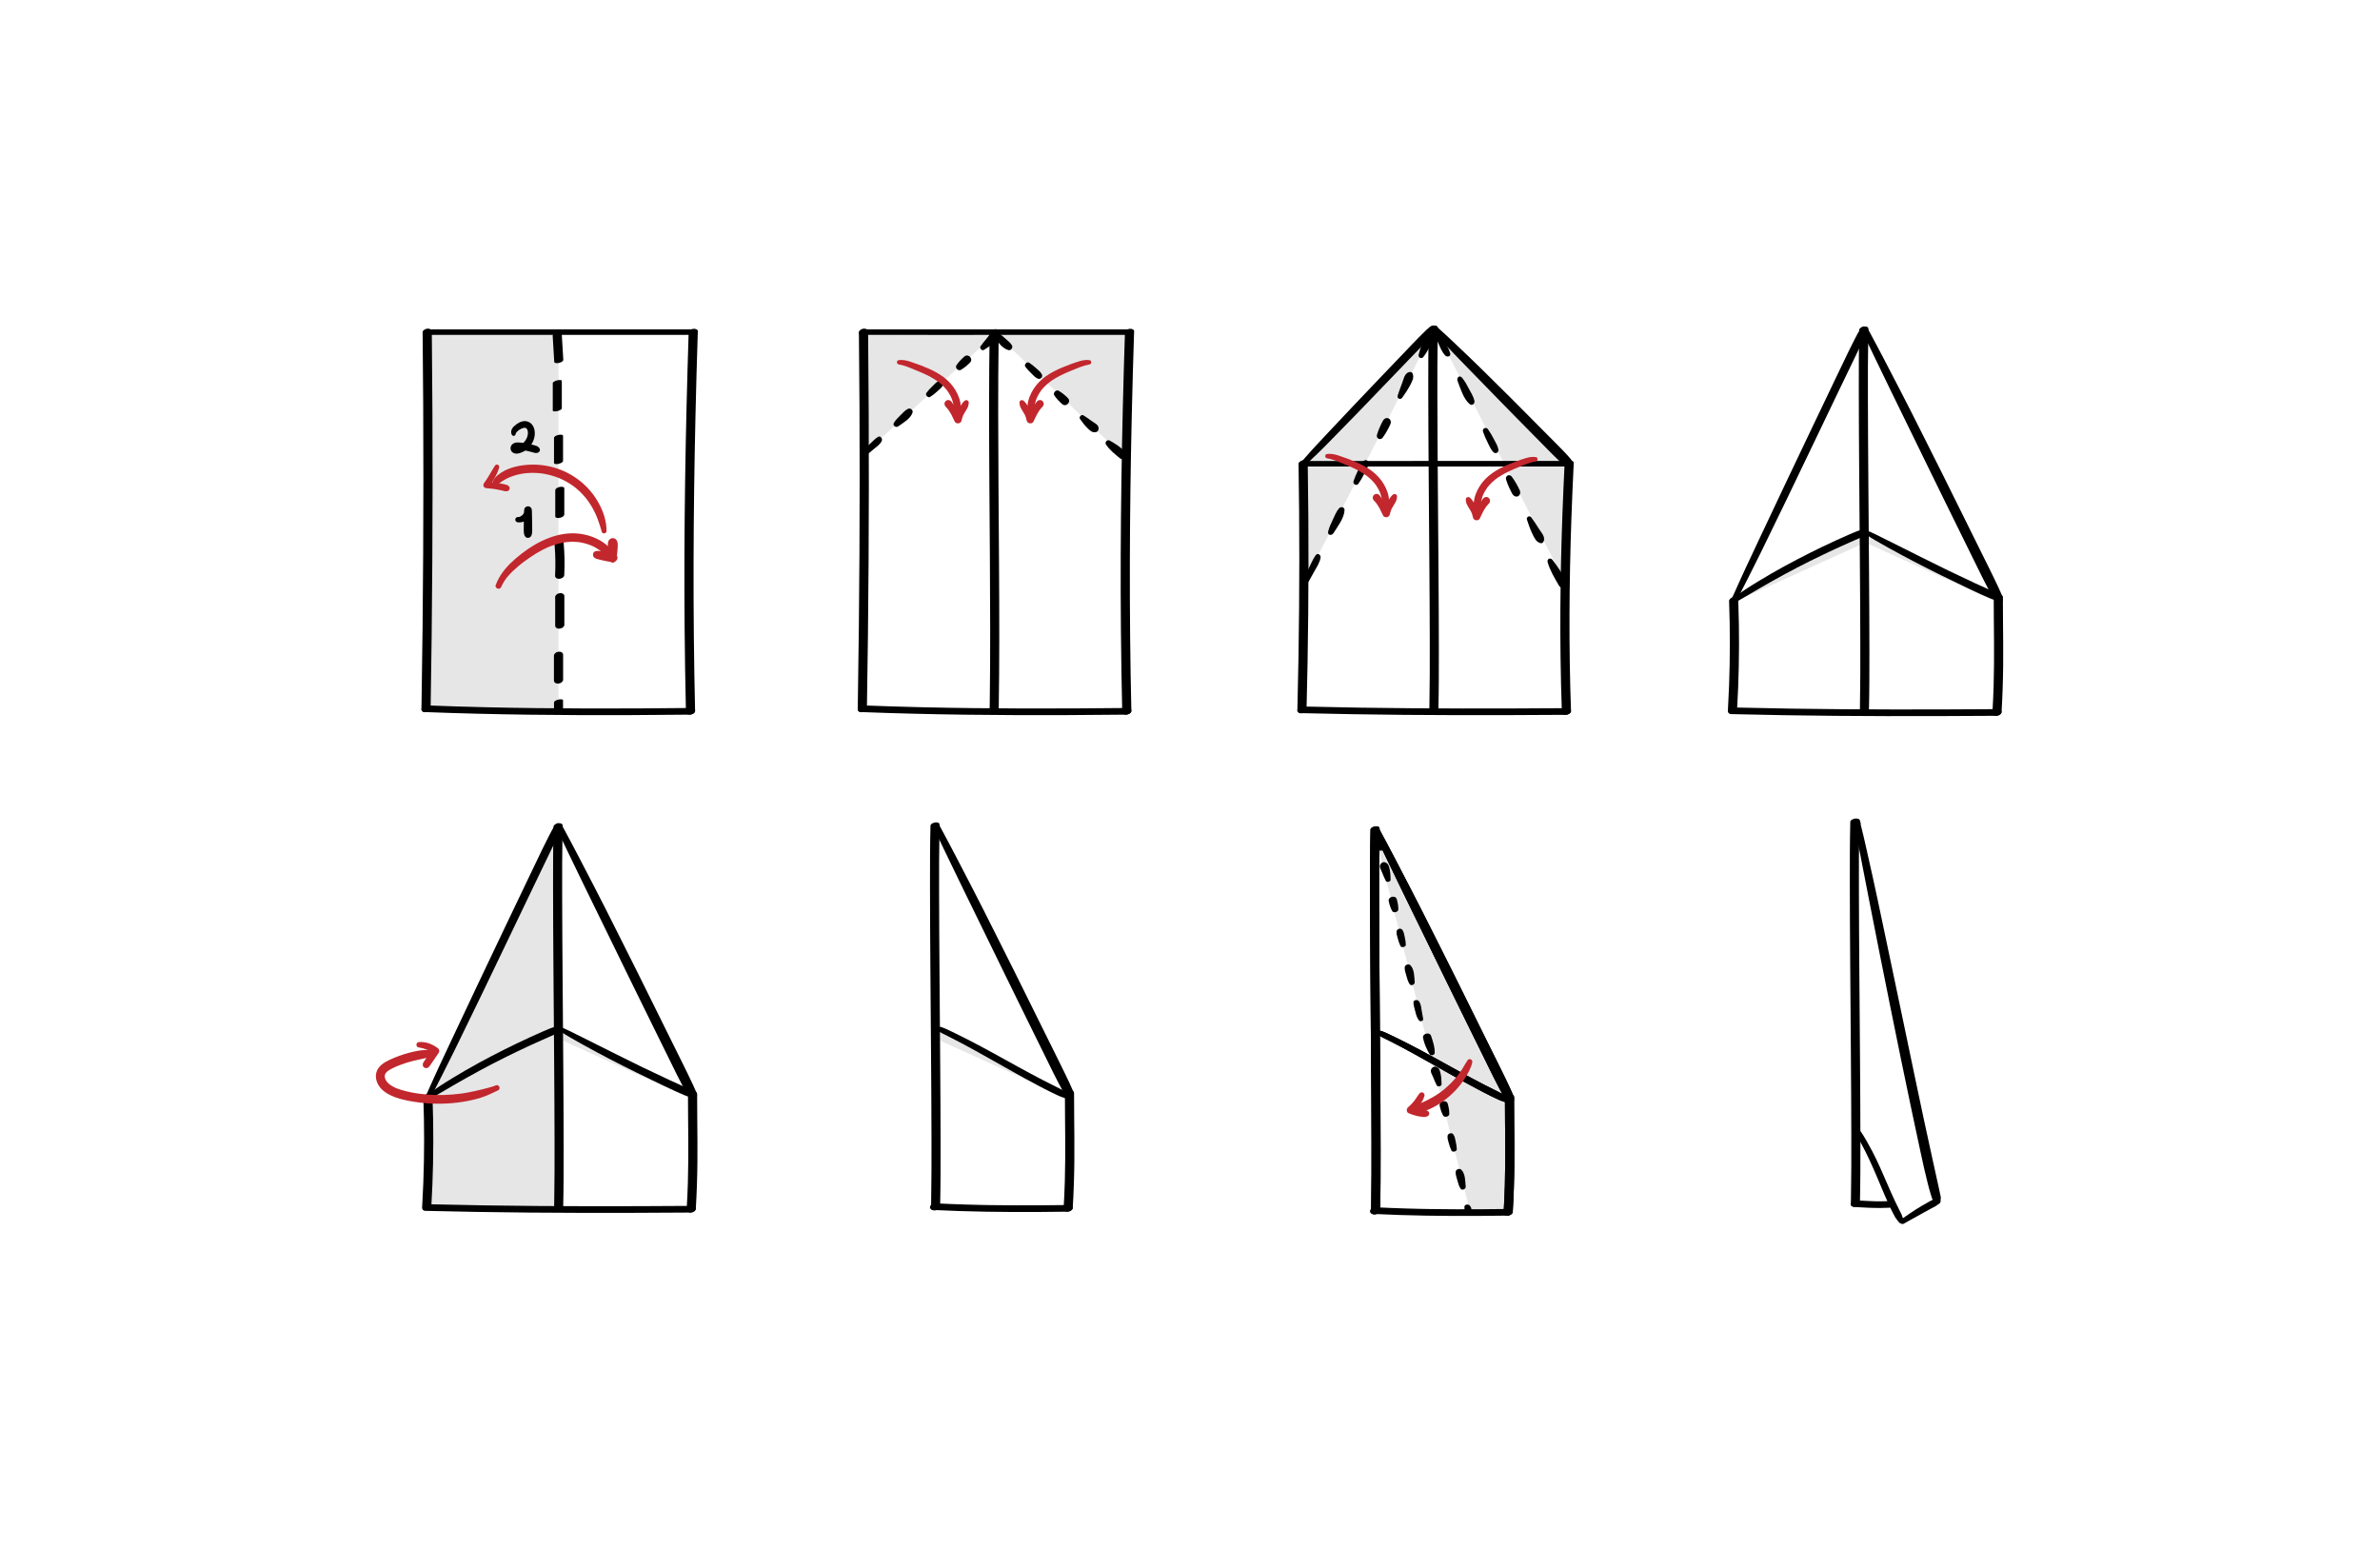 <?xml version="1.0" encoding="UTF-8"?>
<svg id="_ÎÓÈ_1" data-name="—ÎÓÈ_1" xmlns="http://www.w3.org/2000/svg" viewBox="0 0 3816.3 2484.12">
  <defs>
    <style>
      .cls-1, .cls-2, .cls-3, .cls-4 {
        stroke-width: 0px;
      }

      .cls-2 {
        fill: #c1272d;
      }

      .cls-3 {
        fill: #fff;
      }

      .cls-4 {
        fill: #e6e6e6;
      }
    </style>
  </defs>
  <rect class="cls-3" width="3816.3" height="2484.12"/>
  <g>
    <polygon class="cls-4" points="1709.4 1760.02 1508.57 1651.35 1501.92 1656.92 1504.51 1667.2 1709.4 1760.02"/>
    <g>
      <path class="cls-1" d="m1496.03,1940.05c28.31,1.41,56.65,2.29,84.99,2.78,27.88.49,55.77.58,83.66.43,15.83-.09,31.65-.25,47.47-.47,1.79-.02,4.03-.92,5.45-2,1.1-.84,2.46-2.39,2.53-3.88.17-3.77-3.66-4.84-6.71-4.8-28.06.38-56.11.61-84.17.52-13.79-.04-27.58-.17-41.37-.38-3.4-.05-6.81-.11-10.21-.18-1.7-.03-3.4-.07-5.1-.1-.81-.02-1.62-.03-2.43-.05-1.07-.02,1.8.04.16,0-.57-.01-1.13-.03-1.7-.04-6.89-.16-13.78-.34-20.68-.55-15.64-.48-31.27-1.1-46.9-1.88-2-.1-3.89.1-5.72.99-1.37.67-3.12,1.96-3.71,3.46-.52,1.32-.67,2.87.3,4.05.99,1.2,2.58,2.02,4.13,2.1h0Z"/>
      <path class="cls-1" d="m1707.58,1754.27c0,23.38.32,46.75.47,70.13.14,23.26.06,46.52-.62,69.76-.43,14.63-1.09,29.24-1.97,43.85-.21,3.52,3.69,5,6.68,4.68,1.91-.2,3.93-.77,5.45-1.99,1.16-.94,2.45-2.24,2.54-3.83,1.51-25.04,2.33-50.12,2.57-75.2.21-22.78-.02-45.57-.23-68.35-.12-13.4-.22-26.79-.22-40.19,0-1.52-.45-2.68-1.74-3.59-1.32-.92-3.37-1.26-4.93-1.1-1.91.2-3.93.77-5.45,1.99-1.11.9-2.54,2.27-2.54,3.83h0Z"/>
      <path class="cls-1" d="m1492.01,1323.95c-.78,32.18-.79,64.39-.77,96.58.02,43.33.29,86.65.6,129.98.34,47.65.74,95.3,1.09,142.96.33,44.19.62,88.39.7,132.58.06,33.86.08,67.74-.56,101.59-.06,3.08-.12,6.15-.2,9.23-.08,3.4,3.69,4.16,6.47,3.89,2.47-.24,8.03-2.05,8.11-5.37.78-32.18.79-64.39.77-96.58-.02-43.33-.29-86.65-.6-129.98-.34-47.65-.74-95.3-1.09-142.96-.33-44.19-.62-88.39-.7-132.58-.06-33.86-.08-67.74.56-101.59.06-3.08.12-6.15.2-9.23.08-3.4-3.69-4.16-6.47-3.89-2.47.24-8.03,2.05-8.11,5.37h0Z"/>
      <path class="cls-1" d="m1497.67,1326.42c.66,1.34,1.26,2.74,1.99,4.05.39.7-.1-.42-.13-.36-.03.07.13.24.12.32,0,.07.07.18.09.25,2.8-.77,5.59-1.54,8.39-2.31-.27-.71-.55-2.39-1.09-2.86-.1-.31-.11-.21-.01.31.09.89.05.63-.12-.8-.16-.58-.41-.95-.63-1.44-.15-.32-.3-.65-.45-.97-.14-.3-.28-.61-.42-.91-1.09-2.37-4.51-2.96-6.61-1.73-2.43,1.42-2.83,4.23-1.73,6.61,2.13,4.62,4.26,9.24,6.4,13.86.19.42.39.84.58,1.26-.6-1.27.31.69.51,1.12.45.97.93,1.93,1.39,2.9.9,1.87,1.79,3.75,2.69,5.62,1.99,4.16,3.98,8.32,5.97,12.48,8.4,17.55,16.86,35.07,25.42,52.55,5.98,12.23,11.97,24.45,17.92,36.69,7.44,15.32,14.98,30.6,22.45,45.9,8.46,17.32,16.91,34.65,25.36,51.97,8.83,18.11,17.72,36.19,26.61,54.27,8.52,17.32,17.05,34.64,25.57,51.95,7.55,15.33,15.1,30.66,22.67,45.99,5.83,11.81,11.56,23.7,17.75,35.33,2.19,4.13,4.33,8.29,6.68,12.33.9,1.55,1.8,3.1,2.7,4.64.18.31.36.63.55.94.42.66.59,1.06,1.31,1.78.19.18-1.21-1.57-.91-1.1.29.45.81,1.17,1.19,1.55.77.76,1.8,1.38,2.69,2.01,1.36.96,2.63,1.99,4.44,1.93-1.37-.79-2.74-1.57-4.11-2.36.04.07.08.14.11.21,2.9,5.41,11.13.6,8.23-4.81-.04-.07-.08-.14-.11-.21v4.81c.98-1.38.76-3.4.77-5.04,0-1.16.05-2.34-.26-3.47-.14-.5-.54-1.28-.75-1.76-.4-.92,1.38,3.27.21.48-.17-.41-.34-.81-.52-1.22-.16-.36-.32-.72-.48-1.09-1.59-3.64-3.15-7.27-4.84-10.87-5.12-10.94-10.41-21.8-15.78-32.61-7.22-14.52-14.42-29.05-21.62-43.58-8.42-16.99-16.84-33.99-25.25-50.99-8.88-17.93-17.71-35.89-26.67-53.78-8.82-17.6-17.64-35.2-26.48-52.79-7.92-15.77-15.86-31.54-23.81-47.3-6.32-12.52-12.77-24.99-19.2-37.46-8.21-15.92-16.41-31.84-24.76-47.69-7.76-14.73-15.46-29.49-23.43-44.1-.95-1.75-1.91-3.5-2.86-5.25-2.78,1.63-5.56,3.25-8.34,4.88l.48.88c.14.26.28.53.43.79.08.14.14.31.23.45.92,1.2.99,1.29.23.27.05.07.09.15.14.22.46.88,1.09,1.7,1.62,2.54,3,4.71,10.54.35,7.51-4.39-1.05-1.64-1.86-3.44-2.75-5.17-2.49-4.85-9.67-.59-7.29,4.26h0Z"/>
      <path class="cls-1" d="m1502.25,1650.94c.72.44,1.45.76,1.94,1.44.47.65,1.36,1.54,2.46,2.16,1.76,1,3.53,2,5.33,2.93,3.46,1.79,7.01,3.43,10.49,5.18,6.95,3.49,13.85,7.07,20.72,10.72,13.54,7.2,26.88,14.73,40.27,22.2,26.74,14.92,53.27,30.24,80.34,44.55,7.56,4,15.13,7.99,22.83,11.7,3.94,1.9,7.89,3.79,11.86,5.61,2.27,1.04,4.68,1.69,7.01,2.59,2.03.79,4.1,1.38,6.19,2,2,.59,4.14-.55,4.93-2.42.82-1.95.06-4.09-1.71-5.22-1.58-1.01-3.12-2.08-4.76-2.98-.82-.45-1.64-.9-2.46-1.35-.96-.53-1.8-1.23-2.75-1.79-1.6-.95-3.38-1.66-5.04-2.48-1.82-.9-3.63-1.8-5.44-2.71-6.95-3.49-13.92-6.96-20.83-10.52-13.63-7.03-27.12-14.32-40.56-21.7-26.85-14.76-53.51-29.83-80.77-43.81-7.61-3.9-15.27-7.73-22.98-11.45-3.94-1.9-7.89-3.77-11.86-5.62-2.18-1.01-4.45-1.9-6.7-2.75-1.25-.47-2.33-.81-3.69-.74-1,.05-1.74-.24-2.69-.55-3-.97-4.72,3.42-2.11,5h0Z"/>
    </g>
  </g>
  <g>
    <polygon class="cls-4" points="2781.17 964.95 2982 856.28 2988.64 861.85 2986.06 872.13 2781.17 964.95"/>
    <polygon class="cls-4" points="3200.92 964.95 3000.09 856.28 2993.44 861.85 2996.03 872.13 3200.92 964.95"/>
    <g>
      <path class="cls-1" d="m2772.57,963.42c.83,22.63,1.24,45.29,1.23,67.94,0,22.79-.43,45.59-1.27,68.37-.47,12.74-1.08,25.47-1.82,38.19-.21,3.6,3.64,5.45,6.8,5.15,3.17-.3,7.7-2.33,7.92-6.08,1.32-22.62,2.21-45.27,2.68-67.93.48-22.79.54-45.58.18-68.37-.2-12.73-.53-25.47-1-38.19-.06-1.62-.47-2.86-1.82-3.88-1.31-.99-3.38-1.42-4.98-1.27-1.91.18-3.95.76-5.44,2.03-1.13.96-2.54,2.45-2.48,4.05h0Z"/>
      <path class="cls-1" d="m2775.54,1144.98c55.59,1.4,111.19,2.3,166.79,2.78,55,.48,110.01.58,165.02.42,31.38-.09,62.77-.25,94.15-.47,3.17-.02,7.61-2.42,7.98-5.88.4-3.78-3.85-4.82-6.71-4.8-55.5.38-111.01.61-166.51.52-54.58-.09-109.17-.49-163.75-1.32-31.04-.48-61.27-1.08-91.97-1.85-3.5-.09-7.82.92-9.43,4.45-1.4,3.07,1.26,6.07,4.43,6.15h0Z"/>
      <path class="cls-1" d="m3196.92,959.2c0,23.38.32,46.75.47,70.13.14,23.26.06,46.52-.62,69.76-.43,14.63-1.09,29.24-1.97,43.85-.21,3.52,3.69,5,6.68,4.68,1.91-.2,3.93-.77,5.45-1.99,1.16-.94,2.45-2.24,2.54-3.83,1.51-25.04,2.33-50.12,2.57-75.2.21-22.78-.02-45.57-.23-68.35-.12-13.4-.22-26.79-.22-40.19,0-1.52-.45-2.68-1.74-3.59-1.32-.92-3.37-1.26-4.93-1.1-1.91.2-3.93.77-5.45,1.99-1.11.9-2.54,2.27-2.54,3.83h0Z"/>
      <path class="cls-1" d="m2981.35,528.88c-.78,32.18-.79,64.39-.77,96.58.02,43.33.29,86.65.6,129.98.34,47.65.74,95.3,1.09,142.96.33,44.19.62,88.39.7,132.58.06,33.86.08,67.74-.56,101.59-.06,3.08-.12,6.15-.2,9.23-.08,3.4,3.69,4.16,6.47,3.89,2.47-.24,8.03-2.05,8.11-5.37.78-32.18.79-64.39.77-96.58-.02-43.33-.29-86.65-.6-129.98-.34-47.65-.74-95.3-1.09-142.96-.33-44.19-.62-88.39-.7-132.58-.06-33.86-.08-67.74.56-101.6.06-3.08.12-6.15.2-9.23.08-3.4-3.69-4.16-6.47-3.89-2.47.24-8.03,2.05-8.11,5.37h0Z"/>
      <path class="cls-1" d="m2783.48,965.02c13.61-26.38,27.05-52.81,40.15-79.44,14.23-28.92,28.27-57.92,42.28-86.94,14.41-29.85,28.73-59.73,43.04-89.63,14-29.24,28.01-58.48,42.06-87.71,6.64-13.81,13.28-27.61,19.94-41.4,6.49-13.45,13.25-26.92,18.89-40.75,1.33-3.25,2.46-6.37,3.35-9.76.59-2.26-.56-4.7-2.74-5.58-2.35-.95-4.44,0-5.9,1.93-4.32,5.73-7.55,12.09-10.76,18.5-3.26,6.5-6.55,12.99-9.76,19.52-6.73,13.71-13.24,27.53-19.84,41.3-13.88,28.96-27.73,57.95-41.56,86.94-14.22,29.81-28.44,59.62-42.56,89.47-13.88,29.33-27.81,58.64-41.56,88.03-6.5,13.9-13.02,27.79-19.55,41.67-6.25,13.3-12.14,26.77-18.23,40.14-1.45,3.19-2.9,6.37-4.35,9.56-.92,2.01-.58,4.41,1.47,5.61,1.84,1.07,4.59.5,5.61-1.47h0Z"/>
      <path class="cls-1" d="m2987.01,531.35c.66,1.34,1.26,2.74,1.99,4.05.39.7-.1-.42-.13-.36-.03.07.13.24.12.32,0,.07.07.18.09.25,2.8-.77,5.59-1.54,8.39-2.31-.27-.71-.55-2.39-1.09-2.86-.1-.31-.11-.21-.01.31.09.89.05.63-.12-.8-.16-.58-.41-.95-.63-1.44-.15-.32-.3-.65-.45-.97-.14-.3-.28-.61-.42-.91-1.09-2.37-4.51-2.96-6.61-1.73-2.43,1.42-2.83,4.23-1.73,6.61,2.13,4.62,4.26,9.24,6.4,13.86.19.42.39.84.58,1.26-.6-1.27.31.69.51,1.12.45.97.93,1.93,1.39,2.9.9,1.87,1.79,3.75,2.69,5.62,1.99,4.16,3.98,8.32,5.97,12.48,8.4,17.55,16.86,35.07,25.42,52.55,5.98,12.23,11.97,24.45,17.92,36.69,7.44,15.32,14.98,30.59,22.45,45.9,8.46,17.32,16.91,34.65,25.36,51.97,8.83,18.11,17.72,36.19,26.61,54.27,8.52,17.32,17.05,34.64,25.57,51.95,7.55,15.33,15.1,30.66,22.67,45.99,5.83,11.81,11.56,23.7,17.75,35.33,2.2,4.13,4.33,8.29,6.68,12.33.9,1.55,1.8,3.1,2.7,4.64.18.31.36.63.55.94.42.66.58,1.06,1.31,1.78.19.18-1.21-1.57-.91-1.1.29.45.81,1.17,1.19,1.55.77.76,1.8,1.38,2.69,2.01,1.36.96,2.63,1.99,4.44,1.93-1.37-.79-2.74-1.57-4.11-2.36.04.07.08.14.11.21,2.9,5.41,11.13.6,8.23-4.81-.04-.07-.08-.14-.11-.21v4.81c.98-1.38.76-3.4.77-5.04,0-1.16.05-2.34-.26-3.47-.14-.5-.54-1.28-.75-1.76-.4-.92,1.38,3.27.21.48-.17-.41-.34-.81-.52-1.22-.16-.36-.32-.72-.48-1.09-1.59-3.64-3.15-7.27-4.84-10.87-5.12-10.94-10.41-21.8-15.78-32.61-7.22-14.52-14.42-29.05-21.62-43.58-8.42-16.99-16.84-33.99-25.25-50.99-8.88-17.93-17.71-35.89-26.67-53.78-8.82-17.6-17.64-35.2-26.48-52.79-7.92-15.77-15.86-31.54-23.81-47.3-6.32-12.52-12.77-24.99-19.2-37.46-8.21-15.92-16.41-31.84-24.76-47.69-7.76-14.73-15.46-29.49-23.43-44.1-.95-1.75-1.91-3.5-2.86-5.25-2.78,1.63-5.56,3.25-8.34,4.88.16.29.32.59.48.88.14.26.28.53.43.79.08.14.14.31.23.45.92,1.2.99,1.29.23.27.05.07.09.15.14.22.46.88,1.09,1.7,1.62,2.54,3,4.71,10.54.35,7.51-4.39-1.05-1.64-1.86-3.44-2.75-5.17-2.49-4.85-9.67-.59-7.29,4.26h0Z"/>
      <path class="cls-1" d="m2780.67,965.63c1.88-.51,3.96-.84,5.66-1.78,1.75-.97,3.45-2.04,5.18-3.05,3.34-1.95,6.69-3.89,10.05-5.8,6.62-3.78,13.13-7.75,19.73-11.56,13.3-7.68,26.7-15.23,40.2-22.56,27.08-14.7,54.7-28.4,82.68-41.33,7.78-3.59,15.59-7.12,23.44-10.56,3.97-1.74,7.98-3.4,11.92-5.21,1.95-.9,3.97-1.7,5.82-2.78.92-.53,1.87-1.04,2.78-1.6,1.13-.7,2.05-1.61,3.01-2.51,2.75-2.57.67-7.68-3.12-7.54-2.15.08-4.1.42-6.17,1-1.93.54-3.77,1.27-5.64,2-3.94,1.55-7.81,3.25-11.69,4.94-6.99,3.05-13.95,6.16-20.89,9.33-13.98,6.38-27.84,13.02-41.56,19.93-27.64,13.91-54.95,28.63-81.36,44.75-7.31,4.46-14.66,8.9-21.8,13.64-3.62,2.41-7.19,4.88-10.76,7.35-1.78,1.23-3.56,2.47-5.33,3.71-.38.27-.77.52-1.14.8-.83.61-1.32,1.28-1.7,1.73-.67.82-1.34,1.64-2.01,2.46-.79.97-1.1,2.22-.43,3.36.62,1.06,1.95,1.6,3.13,1.27h0Z"/>
      <path class="cls-1" d="m2989.71,855.44c5.98,4.07,12.04,7.94,18.32,11.53,6.61,3.78,13.24,7.54,19.88,11.27,13.75,7.73,27.74,15.06,41.7,22.4,14.35,7.55,28.89,14.76,43.42,21.96,14.21,7.04,28.47,13.96,42.81,20.74,6.88,3.26,13.78,6.49,20.71,9.65,3.73,1.7,7.46,3.37,11.23,4.96,3.3,1.39,6.59,2.95,10.01,4,1.72.53,3.41,1,5.17,1.38,2.4.52,4.79-.52,5.76-2.83.99-2.34.02-4.69-2-6.1-5.89-4.1-12.62-6.95-19.14-9.9-6.88-3.11-13.76-6.24-20.62-9.4-14.33-6.62-28.6-13.38-42.81-20.27-14.54-7.04-29.02-14.2-43.45-21.47-14.18-7.14-28.42-14.17-42.59-21.34-6.81-3.45-13.69-6.76-20.52-10.18-3.37-1.68-6.7-3.49-10.12-5.06-1.63-.75-3.25-1.5-4.87-2.26-.77-.36-1.55-.72-2.32-1.08-.5-.23-1-.48-1.5-.69-.85-.36-.47-.18-.29-.1-.3-.12-.6-.25-.9-.38-1.61-.68-3.22-1.36-4.83-2.05-1.49-.63-3.22-.45-4.12,1.08-.87,1.49-.27,3.2,1.08,4.12h0Z"/>
    </g>
  </g>
  <g>
    <path class="cls-1" d="m2972.58,1935.26c14.92.83,29.85,1.81,44.81,1.56,4.26-.07,8.51-.23,12.76-.42,1.84-.09,3.99-.88,5.45-2,1.1-.84,2.46-2.39,2.53-3.88.17-3.69-3.65-4.94-6.71-4.8-6.98.33-13.97.52-20.95.45-.76,0-1.52-.02-2.28-.03-.34,0-1.73-.04-.37,0,1.38.03-.17,0-.53-.01-1.6-.04-3.2-.1-4.8-.16-3.48-.13-6.96-.31-10.44-.49-4.82-.26-9.65-.54-14.47-.8-1.99-.11-3.9.11-5.72.99-1.37.67-3.12,1.96-3.71,3.46-.52,1.32-.67,2.87.3,4.05.99,1.2,2.57,2.01,4.13,2.1h0Z"/>
    <path class="cls-1" d="m2966.93,1317.78c-.78,32.18-.79,64.39-.77,96.58.02,43.33.29,86.65.6,129.98.34,47.65.74,95.3,1.09,142.96.33,44.19.62,88.39.7,132.58.06,33.86.08,67.74-.56,101.59-.06,3.08-.12,6.15-.2,9.23-.08,3.4,3.69,4.16,6.47,3.89,2.47-.24,8.03-2.05,8.11-5.37.78-32.18.79-64.39.77-96.58-.02-43.33-.29-86.65-.6-129.98-.34-47.65-.74-95.3-1.09-142.96-.33-44.19-.62-88.39-.7-132.58-.06-33.86-.08-67.74.56-101.59.06-3.08.12-6.15.2-9.23.08-3.4-3.69-4.16-6.47-3.89-2.47.24-8.03,2.05-8.11,5.37h0Z"/>
    <path class="cls-1" d="m2972.59,1320.25c.96,1.93,1.95,4.35,3.58,5.86,2.74,2.52,6.95,1.05,7.51-2.61.4-2.6-.52-6.01-1.7-8.35l.64,2.38c.59-5.61-8.12-6.49-9.51-1.32-.62,2.3.27,5.06.73,7.31.37,1.81.75,3.61,1.11,5.42.95,4.75,1.83,9.5,2.73,14.26,2.91,15.39,5.99,30.76,8.94,46.14,4.13,21.58,8.36,43.13,12.6,64.69,5.06,25.75,10.11,51.51,15.26,77.25,5.6,27.95,11.19,55.9,16.81,83.85,5.67,28.18,11.38,56.35,17.2,84.51,5.44,26.32,10.91,52.63,16.44,78.92,4.77,22.69,9.59,45.38,14.52,68.04,3.69,16.98,7.34,33.99,11.68,50.82,1.47,5.7,2.94,11.4,4.68,17.02.63,2.04,1.24,4.09,1.95,6.1.07.2.13.41.21.62.3.81.86,3.47.12.29.02.1.05.2.09.3.57,1.65,1.25,2.45,2.32,3.81.4.51.8,1.03,1.21,1.53,1.39,1.69,2.74,3.23,5.21,3.25-1.37-.79-2.74-1.57-4.11-2.36.05.12.11.23.17.35,2.87,5.42,11.1.61,8.23-4.81-.06-.12-.12-.23-.17-.35-.25,1.93-.5,3.85-.75,5.78,1.67-1.91,1.46-3.86,1.58-6.12.04-.68.12-1.36.14-2.04.04-1.04.15-1.69-.22-2.87-.1-.32-.19-.85.03.57.32,1.99-.01-.34-.17-1.18-.05-.24-.12-.48-.17-.72-.98-4.66-1.98-9.33-3.02-13.98-3.35-14.97-6.56-29.97-9.9-44.95-4.67-20.97-9.2-41.97-13.7-62.98-5.35-25.04-10.63-50.09-15.88-75.15-5.74-27.4-11.41-54.81-17.18-82.2-5.85-27.75-11.67-55.5-17.49-83.26-5.48-26.13-10.95-52.27-16.52-78.38-4.87-22.8-9.52-45.66-14.64-68.41-3.93-17.47-7.76-34.96-11.72-52.42-2.33-10.31-4.71-20.61-7.36-30.84-.17-.67-.35-1.34-.53-2-.32-1.22-.65-2.43-.92-3.66-.09-.43-.17-.86-.26-1.29-.12-.6.05,1.18.1.68.06-.63.05.38-.14.94-.41.7-.82,1.4-1.23,2.1,0,0,.02-.02.03-.03-1.12.47-2.25.93-3.37,1.4.01,0,.02,0,.03,0-.8-.22-1.6-.43-2.41-.65-2.58-1.55.92.49,1.29.56-.94-.72-1.88-1.44-2.81-2.16.34.47.55,1.01.8,1.52.39.78-.4-1.06-.09-.2.06.15.13.3.18.46.13.4.27.8.41,1.2.19.53-.03.97.15.37.85-2.97-4.39-4.26,6.8-3.24-.38-.03.38.71.23.33-.56-1.46-1.74-2.94-2.46-4.35-2.49-4.84-9.7-.58-7.29,4.26h0Z"/>
    <path class="cls-1" d="m2975.53,1814.13c.04.1.72,1.64.45.43.04.16-.21,1.92-.21,1.38,0,1.24.53,2.31,1.04,3.41.68,1.47,1.39,2.92,2.19,4.32,1.51,2.64,3,5.3,4.46,7.97,2.79,5.09,5.48,10.23,8.07,15.42,4.68,9.36,8.99,18.89,13.21,28.46,1.98,4.5,3.92,9.03,5.84,13.56.1.23.19.45.29.68-.54-1.27-.18-.42-.05-.11.21.51.43,1.01.64,1.52.47,1.12.94,2.25,1.42,3.37.94,2.24,1.88,4.49,2.82,6.73,3.87,9.23,7.77,18.46,11.91,27.57,2.35,5.17,4.71,10.36,7.34,15.4,1.37,2.64,2.77,5.26,4.19,7.86.52.96,1.15,1.82,1.9,2.62.66.7.07-.01-.04-.1.33.27.58.87.82,1.22,1.05,1.55,2.25,2.95,3.48,4.36,2.76,3.18,8.18-.19,6.99-4.07-.5-1.61-.98-3.16-1.64-4.72-.08-.19-.38-.89.01.03-.13-.31-.28-.63-.4-.95-.39-1.05-.54-2.04-1.04-3.09-1.15-2.39-2.4-4.73-3.57-7.11-2.27-4.62-4.58-9.22-6.78-13.87-4.16-8.76-8.07-17.64-11.91-26.54-7.91-18.31-15.73-36.62-24.99-54.31-2.96-5.64-6.02-11.22-9.21-16.74-1.7-2.95-3.43-5.88-5.2-8.79-.92-1.52-1.89-2.98-2.94-4.41-.75-1.02-1.46-2.15-2.54-2.85-.42-.27-.81-.49-1.29-.66-.45-.15-.46-.13-.03.06-.21-.24-.43-.49-.64-.73-1.74-1.97-5.59.11-4.57,2.66h0Z"/>
    <path class="cls-1" d="m3052.6,1962.07c7.38-4.31,14.98-8.23,22.43-12.43,7.43-4.2,14.87-8.4,22.41-12.39,2.11-1.12,4.27-2.17,6.35-3.34,2.4-1.36,4.39-3,6.25-5.02,1.15-1.25,1.54-2.97.86-4.57-.59-1.41-2.19-2.73-3.82-2.57-2.71.26-5.21.66-7.68,1.82-1.95.92-3.84,1.93-5.73,2.97-3.8,2.09-7.56,4.24-11.3,6.43-7.43,4.36-14.8,8.93-21.81,13.92-3.97,2.82-7.94,5.61-11.99,8.31-1.73,1.15-2.64,3.57-1.43,5.45,1.17,1.81,3.52,2.55,5.45,1.43h0Z"/>
  </g>
  <g>
    <polygon class="cls-4" points="1594.17 532.55 1810.26 535.84 1806.32 736.29 1594.17 532.55"/>
    <polygon class="cls-4" points="1383.64 537.18 1384.27 728.78 1598.7 532.71 1383.64 537.18"/>
    <g>
      <g>
        <g>
          <path class="cls-1" d="m1377.24,532.98c.42,38.57.72,77.14.93,115.71.21,39.68.3,79.36.29,119.04,0,39.82-.12,79.65-.34,119.47-.22,39.75-.53,79.51-.96,119.26-.42,38.72-.94,77.43-1.58,116.14-.08,4.75-.16,9.5-.24,14.25-.14,7.9,14.61,6.04,14.73-.93.66-38.57,1.21-77.13,1.66-115.7.46-39.68.8-79.36,1.04-119.04.24-39.82.38-79.65.41-119.47.03-39.76-.04-79.51-.22-119.27-.17-38.72-.45-77.43-.85-116.15-.05-4.75-.1-9.5-.15-14.25-.04-3.66-3.46-5.36-6.8-5.15-2.95.18-7.96,2.42-7.92,6.08h0Z"/>
          <path class="cls-1" d="m1380.21,1141.69c55.58,2.14,111.18,3.49,166.79,4.24,55,.74,110.01.88,165.02.65,31.38-.13,62.77-.39,94.15-.72,3.17-.03,7.61-2.42,7.97-5.88.4-3.77-3.85-4.83-6.71-4.8-55.5.59-111.01.93-166.51.79-54.14-.14-109.27-.74-162.71-2-31.01-.73-62.01-1.68-93.01-2.88-3.49-.13-7.83.94-9.43,4.45-1.41,3.1,1.28,6.03,4.43,6.15h0Z"/>
          <path class="cls-1" d="m1803.83,533.07c-2.56,79.58-4.53,159.18-5.68,238.8-1.13,78.69-1.46,157.39-.79,236.08.38,44.38,1.08,88.76,2.11,133.13.08,3.57,3.47,4.92,6.68,4.68,2.7-.2,8.08-2.28,7.99-5.82-1.85-79.1-2.61-158.22-2.43-237.34.17-78.84,1.27-157.67,3.07-236.49,1.02-44.73,2.28-89.46,3.72-134.18.24-7.48-14.46-5.33-14.67,1.13h0Z"/>
          <path class="cls-1" d="m1813.89,528.06c-55.7-.04-111.41-.03-167.11-.01-55.07.02-110.15.05-165.22.06-31.41,0-62.81,0-94.22-.03-3.3,0-7.71,1-9.53,4.1-1.7,2.91,1.45,4.79,4.07,4.79,55.7.04,111.41.03,167.11.01,55.07-.02,110.15-.05,165.22-.06,31.41,0,62.81,0,94.22.03,3.3,0,7.71-1,9.53-4.1,1.7-2.91-1.45-4.79-4.07-4.79h0Z"/>
          <path class="cls-1" d="m1586.88,533.28c-.6,37.99-.82,75.99-.86,113.99-.04,40.12.14,80.24.39,120.36.25,40.64.57,81.28.84,121.92.26,40.28.47,80.55.49,120.83.02,38.31-.14,76.62-.66,114.93-.06,4.64-.13,9.29-.2,13.93-.05,3.4,3.67,4.16,6.47,3.89,2.45-.24,8.06-2.05,8.11-5.37.6-37.99.82-75.99.86-113.99.04-40.12-.14-80.24-.39-120.36-.25-40.64-.57-81.28-.84-121.92-.26-40.28-.47-80.55-.49-120.83-.02-38.31.14-76.62.66-114.93.06-4.64.13-9.29.2-13.93.05-3.4-3.67-4.16-6.47-3.89-2.45.24-8.06,2.05-8.11,5.37h0Z"/>
        </g>
        <g>
          <path class="cls-1" d="m1389.51,729.68c4.13-3.44,8.14-6.95,12.38-10.28,4.47-3.52,9.5-7.15,12-12.4,1.66-3.49-2.09-8.9-6.05-6.47-5.07,3.11-9.16,7.88-13.58,11.86-4.06,3.67-7.84,7.72-10.25,12.73-1.65,3.44,2.48,7.08,5.5,4.56Z"/>
          <path class="cls-1" d="m1440.24,683.66c7.89-5.68,19.89-12.36,23-22.14,1.31-4.13-3.62-7.72-7.21-6.04-4.93,2.31-8.56,6.92-12.45,10.61-3.87,3.68-7.41,7.26-10.19,11.88-2.64,4.39,3.21,8.31,6.86,5.69Z"/>
          <path class="cls-1" d="m1491.59,636.37c3.93-2.5,7.49-5.39,10.91-8.52,3.39-3.1,7.39-5.96,9.51-10.14,2.11-4.15-2.2-8.76-6.48-6.93-4.32,1.84-7.43,5.63-10.76,8.81-3.36,3.21-6.48,6.56-9.23,10.32-2.47,3.37,2.52,8.72,6.05,6.47Z"/>
          <path class="cls-1" d="m1540.64,593.08c5.26-3,10.53-7.47,14.81-11.73,1.47-1.46,2.43-3.9,1.68-6.09-.88-2.59-2.05-3.85-4.59-4.91-2.13-.89-4.63-.1-6.19,1.27-4.53,3.98-9.35,8.95-12.7,13.99-2.69,4.05,2.75,9.87,6.98,7.46Z"/>
          <path class="cls-1" d="m1577.72,561.01c5.2-3.28,10.2-6.35,14.83-10.44,4.41-3.91,9.01-7.38,7.89-13.99-.54-3.19-3.93-4.51-6.64-4.33-5.41.35-8.16,6.4-11.38,10.09-3.63,4.16-6.86,8.42-10.13,12.86-2.23,3.03,2.26,7.81,5.43,5.81Z"/>
        </g>
        <g>
          <path class="cls-1" d="m1593.49,539.93c6.2,7.49,13.66,19.02,23.63,21.46,4.2,1.03,7.46-4.13,5.54-7.6-2.63-4.76-7.48-8.07-11.42-11.71-3.93-3.62-7.74-6.9-12.54-9.37-4.55-2.34-8.08,3.76-5.22,7.22Z"/>
          <path class="cls-1" d="m1644.12,588c2.76,3.75,5.88,7.11,9.23,10.32,3.33,3.18,6.44,6.97,10.76,8.81,4.28,1.82,8.59-2.78,6.48-6.93-2.12-4.18-6.12-7.04-9.51-10.14-3.43-3.13-6.98-6.02-10.91-8.52-3.53-2.24-8.53,3.1-6.05,6.47Z"/>
          <path class="cls-1" d="m1690.61,634.03c3.35,5.04,8.16,10.01,12.7,13.99,1.56,1.37,4.05,2.16,6.19,1.27,2.53-1.06,3.7-2.3,4.59-4.91.75-2.19-.21-4.62-1.68-6.09-4.28-4.25-9.55-8.73-14.81-11.73-4.22-2.41-9.67,3.41-6.98,7.46Z"/>
          <path class="cls-1" d="m1731.78,671.76c3.62,4.97,7.02,9.75,11.42,14.09,4.2,4.14,7.97,8.49,14.48,6.93,3.15-.75,4.23-4.23,3.88-6.91-.71-5.38-6.94-7.71-10.83-10.68-4.39-3.35-8.86-6.28-13.52-9.24-3.17-2.02-7.64,2.78-5.43,5.81Z"/>
          <path class="cls-1" d="m1773.31,712.45c5.7,8.9,14.26,15.54,22.34,22.17,1.59,1.3,4.04,2.22,6.19,1.27,2.53-1.12,3.59-2.33,4.59-4.91.84-2.16-.29-4.64-1.68-6.09-7.04-7.29-16.73-13.89-25.64-18.65-3.56-1.91-8.01,2.76-5.8,6.21Z"/>
        </g>
      </g>
      <path class="cls-2" d="m1440.77,584.22c4.85.86,9.5,2.15,14.12,3.85,2.32.85,4.6,1.8,6.88,2.74,1.06.44,2.11.87,3.17,1.31.53.22,1.06.44,1.59.66.26.11.53.22.79.33-1.06-.44.59.25.79.33,2.12.87,4.25,1.7,6.37,2.59.27.11,1.78.75.75.31.53.22,1.05.45,1.58.67,1.11.48,2.22.97,3.33,1.47,4.15,1.87,8.25,3.86,12.23,6.06,3.96,2.19,7.82,4.58,11.49,7.24.46.33.91.67,1.37,1.01.16.12.37.24.51.38-.73-.78-.38-.3-.12-.09.94.75,1.87,1.51,2.79,2.29,1.63,1.4,3.21,2.86,4.73,4.38,1.48,1.49,2.89,3.05,4.22,4.68.33.41.66.82.99,1.23.49.61-.63-.84-.17-.21.12.16.24.32.36.47.67.9,1.31,1.82,1.93,2.75,1.16,1.75,2.24,3.56,3.23,5.41.49.92.96,1.86,1.4,2.81.19.41.38.83.56,1.25.41.93-.09-.16-.12-.3.08.3.25.61.36.9.85,2.16,1.56,4.38,2.12,6.63.28,1.12.51,2.25.71,3.38.04.25.08.5.12.76.14.89.01.35-.02-.22.03.57.13,1.14.18,1.71.2,2.29.21,4.57.26,6.86.05,2.34.34,4.68.37,7.03.05,4,5.7,5.78,7.72,2.09,2.38-4.37,3.67-9.08,3.41-14.08-.24-4.65-1.08-9.33-2.51-13.76-2.94-9.07-7.94-17.31-14.26-24.42-12.94-14.56-31.54-22.8-49.39-29.59-5.11-1.94-10.29-3.75-15.5-5.41-5.91-1.89-12.14-3.24-18.35-2.23-3.34.55-3.3,6.12,0,6.7h0Z"/>
      <path class="cls-2" d="m1546.67,642.66c-1.44,1.4-2.94,2.75-4.06,4.45-.77,1.16-1.44,2.38-2.22,3.54-1.25,1.88-2.58,3.71-3.8,5.61-2.99,4.65-4.94,9.8-6.25,15.16,3.6-.47,7.2-.94,10.8-1.41-1.86-3.85-3.49-7.81-5.58-11.54-2.8-4.98-6.46-9.37-9.69-14.05-2.08-3.01-5.95-4.09-9.01-1.72-2.89,2.23-3.21,6.51-.62,9.15,1.26,1.29,2.42,2.65,3.55,4.05.25.31.5.62.74.93.16.2.32.4.47.6-.15-.2-.31-.4-.46-.6,0,.37.99,1.39,1.21,1.71,1.32,1.94,2.55,3.94,3.65,6.01,1.98,3.74,3.62,7.65,5.54,11.42,2.27,4.47,9.71,3.44,10.8-1.41.64-2.84,1.53-5.52,2.49-8.25-.65,1.85.01.01.25-.48.24-.49.49-.98.75-1.46.48-.89,1.01-1.76,1.54-2.62,1.18-1.9,2.36-3.79,3.42-5.76.81-1.51,1.75-3.1,2.28-4.72.62-1.89.74-3.87.87-5.84.22-3.49-4.36-5-6.67-2.76h0Z"/>
      <path class="cls-2" d="m1747.33,577.52c-5.48-.9-11.08.04-16.35,1.61-4.74,1.41-9.44,3.05-14.08,4.75-9.24,3.39-18.45,7.09-27.17,11.69-8.49,4.48-16.75,9.97-23.48,16.87-6.63,6.79-11.84,14.79-15.3,23.62-1.91,4.86-3.03,9.96-3.5,15.15-.25,2.71-.27,5.68.33,8.36.59,2.6,1.69,5.11,2.96,7.44,2.01,3.68,7.66,1.91,7.72-2.09.03-2.02.11-4.07.3-6.08.19-2.01.11-4.08.21-6.1.05-1.02.14-2.03.26-3.04.09-.81.2.15-.06.41.06-.06.11-.73.12-.76.08-.5.17-1.01.27-1.51.39-2.02.91-4.01,1.54-5.97.32-.98.67-1.96,1.04-2.93.17-.44.52-1.9.16-.43.12-.48.43-.97.64-1.43.9-1.96,1.92-3.88,3.02-5.73,1.08-1.81,2.25-3.56,3.5-5.26.12-.16.24-.32.35-.48.59-.81-.07.1-.17.21.35-.38.66-.83.99-1.24.71-.87,1.44-1.71,2.19-2.54,2.9-3.21,6.12-6.14,9.51-8.83.14-.11.87-.67.27-.22-.6.45.14-.1.28-.21.4-.3.79-.59,1.19-.88.97-.71,1.96-1.4,2.95-2.07,1.88-1.26,3.8-2.47,5.75-3.61,3.92-2.3,7.97-4.38,12.08-6.32,2.07-.97,4.15-1.9,6.24-2.81.52-.23,1.05-.45,1.58-.68.71-.31-.76.32-.04.02.26-.11.53-.22.79-.33,1.06-.44,2.12-.88,3.18-1.31,1.33-.54,2.67-1.06,3.99-1.61.2-.08.4-.17.6-.25-.48.2-.55.23-.21.09.33-.14.66-.28.99-.41.59-.25,1.19-.49,1.79-.74,2.49-1.03,4.99-2.07,7.5-3.05,5.24-2.04,10.55-3.61,16.08-4.6,3.3-.59,3.34-6.16,0-6.7h0Z"/>
      <path class="cls-2" d="m1634.76,645.42c.12,1.95.21,3.98.87,5.84.56,1.58,1.41,3.1,2.2,4.58,1.08,2.02,2.29,3.96,3.5,5.91.54.86,1.06,1.73,1.54,2.62.26.48.51.97.75,1.46.1.21.2.43.3.64.09.21.54,1.24.12.25-.4-.96-.03-.06.06.16.12.3.23.6.34.9.24.65.46,1.31.66,1.98.49,1.58.89,3.19,1.25,4.8,1.09,4.83,8.52,5.9,10.8,1.41,1.91-3.77,3.56-7.68,5.54-11.42,1.07-2.02,2.27-3.98,3.56-5.88.39-.57.79-1.14,1.19-1.7.26-.34.15-.19-.35.45.12-.15.23-.3.35-.45.24-.31.49-.62.74-.92,1.17-1.45,2.37-2.87,3.67-4.2,2.57-2.62,2.28-6.91-.62-9.15-3.04-2.35-6.92-1.3-9.01,1.72-3.24,4.68-6.89,9.07-9.69,14.05-2.1,3.73-3.72,7.69-5.58,11.54,3.6.47,7.2.94,10.8,1.41-1.31-5.36-3.27-10.51-6.25-15.16-1.19-1.86-2.49-3.64-3.71-5.48-.8-1.2-1.5-2.48-2.31-3.68-1.14-1.69-2.61-3.04-4.06-4.45-2.3-2.23-6.89-.73-6.67,2.76h0Z"/>
    </g>
  </g>
  <g>
    <polygon class="cls-4" points="2297.73 531.25 2087.67 746.51 2087.67 940.82 2297.73 531.25"/>
    <polygon class="cls-4" points="2513.2 940.82 2303.15 531.25 2513.2 746.51 2513.2 940.82"/>
    <g>
      <g>
        <g>
          <path class="cls-1" d="m2082.21,744c.42,25.2.72,50.4.92,75.6.21,25.93.3,51.86.29,77.78,0,26.02-.12,52.04-.34,78.06-.22,25.98-.53,51.95-.96,77.93-.42,25.3-.94,50.59-1.58,75.89-.08,3.1-.16,6.21-.24,9.31-.09,3.6,3.56,5.46,6.8,5.15,3.07-.29,7.82-2.34,7.92-6.08.66-25.2,1.21-50.4,1.66-75.6.46-25.93.8-51.85,1.04-77.78.24-26.02.38-52.04.41-78.06.03-25.98-.04-51.95-.22-77.93-.17-25.3-.45-50.6-.85-75.89-.05-3.1-.1-6.21-.15-9.31-.06-3.58-3.44-5.47-6.8-5.15-2.93.28-7.98,2.36-7.92,6.08h0Z"/>
          <path class="cls-1" d="m2085.18,1143.41c55.59,1.4,111.19,2.3,166.79,2.79,55,.48,110.01.58,165.02.42,31.38-.09,62.77-.25,94.15-.47,3.17-.02,7.61-2.42,7.97-5.88.4-3.78-3.85-4.82-6.71-4.8-55.5.38-111.01.61-166.51.52-54.58-.09-109.17-.49-163.75-1.32-31.04-.48-61.27-1.08-91.97-1.85-3.5-.09-7.82.92-9.43,4.45-1.4,3.07,1.26,6.07,4.43,6.15h0Z"/>
          <path class="cls-1" d="m2508.79,744.1c-2.56,51.98-4.53,104-5.68,156.03-1.13,51.41-1.46,102.84-.79,154.26.38,29,1.08,58,2.11,86.99.13,3.49,3.44,5.02,6.68,4.68,2.66-.28,8.12-2.24,7.99-5.82-1.85-51.67-2.61-103.38-2.43-155.08.17-51.52,1.27-103.03,3.07-154.52,1.02-29.23,2.28-58.46,3.72-87.67.17-3.52-3.66-5-6.68-4.68-2.92.31-7.81,2.19-7.99,5.82h0Z"/>
          <path class="cls-1" d="m2086.85,747.98c55.7.03,111.41.02,167.11,0,55.07-.01,110.15-.03,165.22-.04,31.41,0,62.81,0,94.22.02,3.3,0,7.71-1,9.53-4.1,1.7-2.9-1.45-4.79-4.07-4.79-55.7-.03-111.41-.02-167.11,0-55.07.01-110.15.03-165.22.04-31.41,0-62.81,0-94.22-.02-3.3,0-7.71,1-9.53,4.1-1.7,2.9,1.45,4.79,4.07,4.79h0Z"/>
          <path class="cls-1" d="m2290.99,527.31c-.78,32.18-.79,64.39-.77,96.58.02,43.33.29,86.65.6,129.98.34,47.65.74,95.3,1.09,142.96.33,44.19.62,88.39.7,132.58.06,33.86.08,67.74-.56,101.6-.06,3.08-.12,6.15-.2,9.23-.08,3.4,3.69,4.16,6.47,3.89,2.47-.24,8.03-2.05,8.11-5.37.78-32.18.79-64.39.77-96.58-.02-43.33-.29-86.65-.6-129.98-.34-47.65-.74-95.3-1.09-142.96-.33-44.19-.62-88.39-.7-132.58-.06-33.86-.08-67.74.56-101.59.06-3.08.12-6.15.2-9.23.08-3.4-3.69-4.16-6.47-3.89-2.47.24-8.03,2.05-8.11,5.37h0Z"/>
        </g>
        <path class="cls-1" d="m2092.47,746.44c6.56-6.24,13.12-12.47,19.69-18.69,6.93-6.57,13.55-13.49,20.28-20.27,14.14-14.25,28.14-28.63,42.11-43.04,14.36-14.81,28.65-29.67,42.93-44.55,14.03-14.61,28.06-29.22,42.12-43.81,6.65-6.9,13.31-13.8,19.98-20.69,3.24-3.35,6.43-6.73,9.6-10.15,1.51-1.63,3.01-3.25,4.52-4.87.77-.83,1.54-1.64,2.3-2.48.34-.37.65-.75.96-1.15.19-.25.39-.49.58-.74.36-.46.8-1.38,1.29-1.65-.16.21-.32.42-.47.63.12-.14.23-.29.35-.43.16-.19.31-.39.47-.58.19-.24.39-.48.58-.72.15-.19.3-.39.45-.58q.59-.77,0,0c-.02-.26.88-1.16,1.04-1.46.11-.21.21-.43.31-.64.26-.53.52-1.06.78-1.6.9-1.83.87-4.25-.74-5.73-1.6-1.47-3.8-1.75-5.73-.74-1.3.68-2.43,1.37-3.64,2.19,1.49-1.01-.6.49-1.13.95-.19.16-.37.32-.56.48-.19.16-.38.32-.56.48.21-.15.43-.31.64-.46-2.19,1.41-4.04,3.44-5.88,5.26-3.27,3.23-6.55,6.44-9.79,9.69-6.75,6.75-13.26,13.76-19.87,20.64-13.9,14.48-27.77,28.98-41.64,43.49-14.25,14.91-28.5,29.82-42.67,44.81-13.93,14.73-27.89,29.41-41.72,44.24-6.55,7.02-13.1,14.03-19.66,21.04-6.24,6.66-12.19,13.61-18.29,20.4-1.48,1.64-2.96,3.29-4.43,4.93-1.44,1.59-1.69,4.25,0,5.8,1.67,1.53,4.14,1.58,5.8,0h0Z"/>
        <path class="cls-1" d="m2297.31,530.09c.65.67,1.28,1.4,1.98,2.02.53.47-.59-.96-.35-.51.03.06.09.1.12.17.02.05.08.11.11.15,2.5-1.46,5.01-2.93,7.51-4.39-.41-.57-.82-1.13-1.23-1.7.21.79.43,1.58.64,2.37-.17-1.77-.94-2.9-2.05-4.13-.14-.15-.27-.3-.41-.46-1.7-1.88-5.13-1.86-6.83,0-1.84,2.01-1.82,4.83,0,6.83,5.82,6.42,11.72,12.74,17.68,19.03,8.39,8.86,16.83,17.67,25.34,26.41,6.03,6.19,12.05,12.37,18.06,18.58,7.43,7.68,14.94,15.3,22.41,22.95,8.49,8.7,16.96,17.4,25.44,26.11,8.82,9.07,17.69,18.08,26.57,27.09,8.55,8.68,17.1,17.35,25.65,26.03,7.58,7.69,15.16,15.37,22.75,23.05,5.86,5.93,11.66,11.98,17.79,17.63,2.19,2.02,4.34,4.1,6.64,5.98.88.72,1.75,1.44,2.63,2.15.18.15.36.29.54.44.1.08.2.16.29.24.19.15,2.57,2,.8.61-1.14-.89-.76-.59-.51-.38,1.7,1.36,3.56,2.15,5.71,2.03.91-.05,1.89-.06,2.77-.3-1.55-.41-3.09-.82-4.64-1.23l.03.03c1.82,1.7,4.96,1.94,6.74,0,1.7-1.85,1.95-4.92,0-6.74l-.03-.03c.41,1.55.82,3.09,1.23,4.64.19-.95.21-1.81.23-2.75.05-2.11-.59-4.18-2.11-5.71-.22-.22-.32-.39.44.58,1.23,1.57-.09-.17-.64-.83-.07-.09-.14-.17-.21-.25-.16-.19-.32-.38-.48-.57-1.63-1.94-3.26-3.86-4.98-5.73-5.17-5.6-10.48-11.06-15.87-16.46-7.27-7.29-14.53-14.59-21.79-21.9-8.4-8.46-16.8-16.92-25.2-25.38-8.89-8.96-17.75-17.95-26.71-26.84-8.77-8.7-17.55-17.41-26.34-26.1-7.92-7.83-15.84-15.66-23.77-23.47-6.31-6.21-12.7-12.32-19.08-18.45-8.18-7.85-16.34-15.71-24.63-23.45-7.64-7.13-15.23-14.31-23.02-21.27-.96-.86-1.92-1.72-2.89-2.58-2.28,2.28-4.56,4.56-6.83,6.83.15.14.31.27.46.41,1.23,1.1,2.37,1.89,4.14,2.04-.79-.21-1.58-.43-2.37-.64.57.41,1.14.81,1.71,1.22,1.86,1.33,4.92.39,5.95-1.56,1.19-2.24.42-4.54-1.56-5.95-.05-.04-.1-.07-.15-.11-.69-.52.82.77.34.24-.63-.69-1.36-1.32-2.03-1.97-1.59-1.54-4.41-1.7-5.97,0-1.56,1.7-1.65,4.28,0,5.97h0Z"/>
        <g>
          <path class="cls-1" d="m2098.51,932.3c3.32-5.98,6.5-11.97,9.95-17.88,3.65-6.24,7.83-12.9,9-20.03.78-4.74-4.52-8.72-7.93-3.95-4.37,6.11-7.3,13.54-10.76,20.26-3.19,6.19-5.99,12.66-7.12,19.46-.78,4.67,4.43,6.51,6.86,2.13Z"/>
          <path class="cls-1" d="m2138.27,854.73c6.58-10.44,17.11-24.14,17.68-36.58.24-5.25-5.77-6.61-9.01-2.86-4.44,5.15-6.93,12.15-9.94,18.28-2.99,6.1-5.66,11.92-7.29,18.49-1.54,6.24,5.51,7.48,8.55,2.66Z"/>
          <path class="cls-1" d="m2178.33,775.41c3.36-4.83,6.24-9.9,8.92-15.17,2.65-5.22,5.99-10.47,7.05-16.21,1.05-5.69-4.59-8.51-8.5-4.23-3.94,4.31-6.12,10.14-8.68,15.4-2.59,5.31-4.89,10.67-6.72,16.26-1.64,5.02,4.91,8.29,7.93,3.95Z"/>
          <path class="cls-1" d="m2217.1,701.72c4.59-6.09,8.81-13.81,12.07-20.77,1.12-2.39,1.45-5.58.1-7.61-1.6-2.39-3.13-3.16-6.02-2.99-2.43.14-4.77,2.33-6.01,4.67-3.58,6.79-7.2,14.81-9.29,22.15-1.68,5.89,5.45,9.44,9.15,4.55Z"/>
          <path class="cls-1" d="m2248.27,637.83c4.46-6.36,8.77-12.39,12.42-19.36,3.48-6.64,7.27-12.9,4.36-19.6-1.41-3.24-5.24-2.9-7.96-1.27-5.46,3.25-6.66,11.38-8.99,17.14-2.62,6.51-4.79,12.92-6.96,19.55-1.48,4.52,4.4,7.43,7.12,3.54Z"/>
          <path class="cls-1" d="m2282.46,572.22c8.14-10.5,13.37-23.24,18.68-35.44,1.04-2.39,1.52-5.59.1-7.61-1.67-2.37-3.14-3.03-6.02-2.99-2.41.03-4.78,2.43-6.01,4.67-6.2,11.3-11.16,25.31-14.37,37.58-1.28,4.91,4.46,7.85,7.61,3.79Z"/>
        </g>
        <g>
          <path class="cls-1" d="m2297.73,531.25c2.9,6.36,5.88,12.62,8.64,19.04,2.92,6.79,5.85,14.27,10.95,19.59,3.39,3.53,9.76,1.67,7.89-4.02-2.39-7.29-6.69-14.22-10.1-21.16-3.15-6.39-6.75-12.62-11.6-17.71-3.33-3.49-7.9-.39-5.79,4.26Z"/>
          <path class="cls-1" d="m2337.26,611.08c4.59,11.74,9.51,28.69,19.27,36.78,4.12,3.41,8.78-.63,7.65-5.57-1.56-6.76-5.78-13.08-8.98-19.28-3.19-6.17-6.34-11.9-10.72-17.25-4.16-5.08-9.33-.11-7.21,5.31Z"/>
          <path class="cls-1" d="m2378.02,692.23c1.94,5.69,4.35,11.14,7.05,16.54,2.67,5.35,4.97,11.28,9.01,15.66,4,4.34,9.62,1.48,8.46-4.31-1.17-5.84-4.62-11.19-7.38-16.49-2.79-5.36-5.77-10.51-9.24-15.43-3.11-4.41-9.63-1.09-7.89,4.02Z"/>
          <path class="cls-1" d="m2414.98,768.88c2.23,7.46,6.01,15.62,9.74,22.53,1.28,2.38,3.68,4.6,6.12,4.74,2.89.17,4.42-.6,5.99-3.05,1.32-2.06.93-5.31-.24-7.74-3.4-7.07-7.78-14.93-12.5-21.12-3.79-4.97-10.9-1.36-9.1,4.64Z"/>
          <path class="cls-1" d="m2448.47,833.36c2.54,7.52,4.88,14.72,8.39,21.95,3.34,6.9,6.18,13.81,13.35,15.56,3.46.84,5.45-2.48,5.74-5.69.59-6.42-5.3-12.39-8.62-17.8-3.74-6.12-7.66-11.81-11.77-17.63-2.8-3.97-8.63-.98-7.09,3.61Z"/>
          <path class="cls-1" d="m2481.58,901.34c3.72,13.05,10.99,25.1,17.75,36.89,1.33,2.32,3.65,4.66,6.12,4.74,2.91.1,4.31-.69,5.99-3.05,1.41-1.98.85-5.37-.24-7.74-5.52-11.96-13.96-24.58-22.04-34.7-3.23-4.05-9.01-1.19-7.57,3.86Z"/>
        </g>
      </g>
      <path class="cls-2" d="m2127.49,734.73c4.85.86,9.5,2.15,14.12,3.85,2.32.85,4.6,1.8,6.88,2.74,1.06.44,2.11.87,3.17,1.31.53.22,1.06.44,1.59.66.26.11.53.22.79.33-1.06-.44.59.25.79.33,2.12.87,4.25,1.7,6.37,2.59.27.11,1.78.75.75.31.53.22,1.05.45,1.58.67,1.11.48,2.22.97,3.33,1.47,4.15,1.87,8.25,3.86,12.23,6.06,3.96,2.19,7.82,4.58,11.49,7.24.46.33.91.67,1.37,1.01.16.12.37.24.51.38-.73-.78-.38-.3-.12-.09.94.75,1.87,1.51,2.79,2.29,1.63,1.4,3.21,2.86,4.73,4.38,1.48,1.49,2.89,3.05,4.23,4.68.33.41.66.82.99,1.23.49.61-.63-.84-.17-.21.12.16.24.32.36.47.67.9,1.31,1.82,1.93,2.75,1.16,1.75,2.24,3.56,3.23,5.41.49.92.96,1.86,1.4,2.81.19.41.38.83.56,1.25.41.93-.09-.16-.12-.3.08.3.25.61.36.9.85,2.16,1.56,4.38,2.12,6.63.28,1.12.51,2.25.71,3.38.04.25.08.5.12.76.14.89.01.35-.02-.22.03.57.13,1.14.18,1.71.2,2.29.21,4.57.26,6.86.05,2.34.34,4.68.37,7.03.05,4,5.7,5.78,7.72,2.09,2.38-4.37,3.67-9.08,3.41-14.08-.24-4.65-1.08-9.33-2.51-13.76-2.94-9.07-7.94-17.31-14.26-24.42-12.94-14.56-31.54-22.8-49.39-29.59-5.11-1.94-10.29-3.75-15.5-5.41-5.91-1.89-12.14-3.24-18.35-2.23-3.34.55-3.3,6.12,0,6.7h0Z"/>
      <path class="cls-2" d="m2233.4,793.16c-1.44,1.4-2.94,2.75-4.06,4.45-.77,1.16-1.44,2.38-2.22,3.54-1.25,1.88-2.58,3.71-3.8,5.61-2.99,4.65-4.94,9.8-6.25,15.16,3.6-.47,7.2-.94,10.8-1.41-1.86-3.85-3.49-7.81-5.58-11.54-2.8-4.98-6.46-9.37-9.69-14.05-2.08-3-5.95-4.09-9.01-1.72-2.89,2.23-3.21,6.51-.62,9.15,1.26,1.29,2.42,2.65,3.55,4.05.25.31.5.62.74.93.16.2.32.4.47.6l-.46-.6c0,.37.99,1.39,1.21,1.71,1.32,1.94,2.55,3.94,3.65,6.01,1.98,3.74,3.62,7.65,5.54,11.42,2.27,4.47,9.7,3.44,10.8-1.41.64-2.84,1.53-5.52,2.49-8.25-.65,1.85.01.01.25-.48.24-.49.49-.98.75-1.46.48-.89,1.01-1.76,1.54-2.62,1.18-1.9,2.36-3.79,3.42-5.76.81-1.51,1.75-3.1,2.28-4.72.62-1.89.74-3.87.87-5.84.22-3.49-4.36-5-6.67-2.76h0Z"/>
      <path class="cls-2" d="m2462.97,732.93c-5.48-.9-11.08.04-16.35,1.61-4.74,1.41-9.44,3.05-14.08,4.75-9.25,3.39-18.45,7.09-27.17,11.69-8.49,4.48-16.75,9.97-23.48,16.87-6.63,6.79-11.84,14.79-15.3,23.62-1.91,4.86-3.03,9.96-3.5,15.15-.25,2.71-.27,5.68.33,8.36.59,2.6,1.69,5.11,2.96,7.44,2.01,3.68,7.66,1.91,7.72-2.09.03-2.02.11-4.07.3-6.08.19-2.01.11-4.08.21-6.1.05-1.02.14-2.03.25-3.04.09-.81.2.15-.06.41.06-.06.11-.73.11-.76.08-.5.17-1.01.27-1.51.39-2.02.91-4.01,1.54-5.97.32-.98.67-1.96,1.04-2.92.17-.44.52-1.9.16-.43.12-.48.43-.97.64-1.43.9-1.96,1.92-3.88,3.02-5.73,1.08-1.81,2.25-3.56,3.5-5.26.12-.16.24-.32.35-.48.59-.81-.07.1-.17.21.35-.38.66-.83.99-1.24.71-.87,1.44-1.71,2.19-2.54,2.9-3.21,6.12-6.14,9.51-8.83.14-.11.87-.67.27-.22-.6.45.14-.1.28-.21.4-.3.79-.59,1.19-.88.97-.71,1.96-1.4,2.95-2.07,1.88-1.26,3.8-2.47,5.75-3.61,3.92-2.3,7.97-4.38,12.08-6.32,2.07-.97,4.15-1.9,6.24-2.81.52-.23,1.05-.45,1.58-.68.71-.31-.76.32-.04.02.26-.11.53-.22.79-.33,1.06-.44,2.12-.88,3.18-1.31,1.33-.54,2.67-1.06,3.99-1.61.2-.08.4-.17.6-.25-.48.2-.55.23-.21.09.33-.14.66-.28.99-.41.59-.25,1.19-.49,1.79-.74,2.49-1.03,4.99-2.07,7.5-3.05,5.24-2.04,10.55-3.61,16.08-4.6,3.3-.59,3.34-6.16,0-6.7h0Z"/>
      <path class="cls-2" d="m2350.4,800.84c.12,1.95.21,3.98.87,5.84.56,1.58,1.41,3.1,2.2,4.58,1.08,2.02,2.29,3.96,3.5,5.91.54.86,1.06,1.73,1.54,2.62.26.48.51.97.75,1.46.1.21.2.43.3.64.09.21.54,1.24.12.25-.4-.96-.03-.06.06.16.12.3.23.6.34.9.24.65.46,1.31.66,1.98.49,1.58.89,3.19,1.25,4.8,1.09,4.83,8.52,5.9,10.8,1.41,1.91-3.77,3.56-7.68,5.54-11.42,1.07-2.02,2.27-3.98,3.56-5.88.39-.57.79-1.14,1.19-1.7.26-.34.15-.19-.35.45.12-.15.23-.3.35-.45.24-.31.49-.62.74-.92,1.17-1.45,2.37-2.87,3.67-4.2,2.57-2.62,2.28-6.91-.62-9.15-3.04-2.35-6.92-1.3-9.01,1.72-3.24,4.68-6.89,9.07-9.69,14.05-2.1,3.73-3.72,7.69-5.58,11.54,3.6.47,7.2.94,10.8,1.41-1.31-5.36-3.27-10.51-6.25-15.16-1.19-1.86-2.49-3.64-3.71-5.48-.8-1.2-1.5-2.48-2.31-3.68-1.14-1.69-2.61-3.04-4.06-4.45-2.3-2.23-6.89-.73-6.67,2.76h0Z"/>
    </g>
  </g>
  <g>
    <rect class="cls-4" x="683.13" y="532.55" width="212.46" height="605.96"/>
    <g>
      <g>
        <path class="cls-1" d="m677.67,532.98c.42,38.57.72,77.14.93,115.71.21,39.68.3,79.36.29,119.04,0,39.82-.12,79.65-.34,119.47-.22,39.75-.53,79.51-.96,119.26-.42,38.72-.94,77.43-1.58,116.14-.08,4.75-.16,9.5-.24,14.25-.14,7.9,14.61,6.04,14.73-.93.66-38.57,1.21-77.13,1.66-115.7.46-39.68.8-79.36,1.04-119.04.24-39.82.38-79.65.41-119.47.03-39.76-.04-79.51-.22-119.27-.17-38.72-.45-77.43-.85-116.15-.05-4.75-.1-9.5-.15-14.25-.04-3.66-3.46-5.36-6.8-5.15-2.95.18-7.96,2.42-7.92,6.08h0Z"/>
        <path class="cls-1" d="m680.63,1141.69c55.58,2.14,111.18,3.49,166.79,4.24,55,.74,110.01.88,165.02.65,31.38-.13,62.77-.39,94.15-.72,3.17-.03,7.61-2.42,7.98-5.88.4-3.77-3.85-4.83-6.71-4.8-55.5.59-111.01.93-166.51.79-54.14-.14-109.27-.74-162.71-2-31.01-.73-62.01-1.68-93.01-2.88-3.49-.13-7.83.94-9.43,4.45-1.41,3.1,1.28,6.03,4.43,6.15h0Z"/>
        <path class="cls-1" d="m1104.25,533.07c-2.56,79.58-4.53,159.18-5.68,238.8-1.13,78.69-1.46,157.39-.79,236.08.38,44.38,1.08,88.76,2.11,133.13.08,3.57,3.47,4.92,6.68,4.68,2.7-.2,8.08-2.28,7.99-5.82-1.85-79.1-2.61-158.22-2.43-237.34.17-78.84,1.27-157.67,3.07-236.49,1.02-44.73,2.28-89.46,3.72-134.18.24-7.48-14.46-5.33-14.67,1.13h0Z"/>
        <path class="cls-1" d="m682.31,536.96c55.7.04,111.41.03,167.11.01,55.07-.02,110.15-.05,165.22-.06,31.41,0,62.81,0,94.22.03,3.3,0,7.71-1,9.53-4.1,1.7-2.91-1.45-4.79-4.07-4.79-55.7-.04-111.41-.03-167.11-.01-55.07.02-110.15.05-165.22.06-31.41,0-62.81,0-94.22-.03-3.3,0-7.71,1-9.53,4.1-1.7,2.91,1.45,4.79,4.07,4.79h0Z"/>
        <path class="cls-1" d="m886.21,538.46c.84,13.99,1.69,27.98,2.53,41.97.07,1.09,2.03,1.61,2.74,1.74,1.68.3,3.76.05,5.38-.42,2.32-.67,6.55-2.16,6.37-5.2-.84-13.99-1.69-27.98-2.53-41.97-.07-1.09-2.03-1.61-2.74-1.74-1.68-.3-3.76-.05-5.38.42-2.32.67-6.55,2.16-6.37,5.2h0Z"/>
        <path class="cls-1" d="m886.35,614.45v44c0,.92,2.18,1.16,2.6,1.2,1.7.15,3.7-.18,5.32-.64,1.69-.48,3.5-1.05,4.93-2.11.82-.61,1.65-1.22,1.65-2.34v-44c0-.92-2.18-1.16-2.6-1.2-1.7-.15-3.7.18-5.32.64-1.69.48-3.5,1.05-4.93,2.11-.82.61-1.65,1.22-1.65,2.34h0Z"/>
        <path class="cls-1" d="m888.35,702.45v40c0,1.03,2.12,1.47,2.69,1.56,1.69.25,3.74-.03,5.36-.49,2.3-.66,6.44-2,6.44-4.95v-40c0-1.03-2.12-1.47-2.69-1.56-1.69-.25-3.74.03-5.36.49-2.3.66-6.44,2-6.44,4.95h0Z"/>
        <path class="cls-1" d="m890.35,786.45v42c0,1.12,2.08,1.8,2.8,1.95,1.67.36,3.79.14,5.4-.33,1.69-.49,3.55-1.17,4.84-2.42.96-.93,1.45-1.72,1.45-3.09v-42c0-1.12-2.08-1.8-2.8-1.95-1.67-.36-3.79-.14-5.4.33-1.69.49-3.55,1.17-4.84,2.42-.96.93-1.45,1.72-1.45,3.09h0Z"/>
        <path class="cls-1" d="m889.32,874.36c.09.99.17,1.98.25,2.97l-.12-1.48c1.24,15.67,1.44,31.41.61,47.11-.19,3.6,3.63,5.46,6.81,5.16,3.15-.3,7.72-2.33,7.92-6.09.91-17.2.52-34.4-.98-51.55-.12-1.43-1.97-2.72-3.13-3.18-1.64-.65-3.87-.69-5.54-.18-1.75.53-3.6,1.41-4.71,2.92-1.01,1.39-1.27,2.6-1.12,4.31h0Z"/>
        <path class="cls-1" d="m890.24,957.01v46c0,3.56,3.5,5.31,6.76,4.99,1.91-.19,3.95-.76,5.44-2.02,1.14-.96,2.5-2.37,2.5-3.97v-46c0-3.56-3.5-5.31-6.76-4.99-1.91.19-3.95.76-5.44,2.02-1.14.96-2.5,2.37-2.5,3.97h0Z"/>
        <path class="cls-1" d="m888.23,1050.98v40c0,3.58,3.49,5.44,6.8,5.12,1.91-.18,3.95-.76,5.44-2.03,1.15-.98,2.49-2.41,2.49-4.04v-40c0-3.58-3.49-5.44-6.8-5.12-1.91.18-3.95.76-5.44,2.03-1.15.98-2.49,2.41-2.49,4.04h0Z"/>
        <path class="cls-1" d="m888.35,1126.45v14c0,.96,2.15,1.28,2.63,1.33,1.7.19,3.71-.12,5.33-.59,1.69-.48,3.51-1.07,4.91-2.16.85-.66,1.61-1.3,1.61-2.47v-14c0-.96-2.15-1.28-2.63-1.33-1.7-.19-3.71.12-5.33.59-1.69.48-3.51,1.07-4.91,2.16-.85.66-1.61,1.3-1.61,2.47h0Z"/>
      </g>
      <path class="cls-2" d="m803.35,941.76c1.47-3.45,3.2-6.78,5.24-9.92,1.04-1.6,2.14-3.16,3.29-4.69.12-.16.24-.33.37-.49-.69.82-.2.26-.06.08.25-.32.51-.64.76-.95.64-.79,1.3-1.57,1.97-2.35,4.96-5.71,10.57-10.89,16.36-15.74,1.48-1.24,2.99-2.46,4.51-3.66.38-.3.76-.6,1.14-.89.16-.13.33-.25.49-.38.54-.42-.44.34-.44.34.78-.69,1.69-1.29,2.52-1.92,3.13-2.35,6.32-4.6,9.52-6.84,6.48-4.53,13.21-8.71,20.22-12.37,3.46-1.81,7.01-3.39,10.56-5.01.03-.01-1.29.54-.61.26.26-.11.52-.22.78-.32.39-.16.78-.32,1.18-.47.98-.39,1.97-.77,2.96-1.13,1.78-.66,3.58-1.27,5.39-1.85,3.75-1.19,7.56-2.19,11.41-2.97,1.86-.38,3.73-.72,5.61-1,.32-.05,1.91-.27.78-.12-1.19.16.55-.06.78-.09.94-.11,1.88-.21,2.82-.29,3.26-.28,6.54-.36,9.82-.26,1.67.05,3.35.16,5.02.31.78.07,1.55.15,2.32.24.32.04,1.78.23.52.06-1.26-.17.22.04.52.08,6.58,1.01,12.95,2.82,19.12,5.29.64.26-.87-.33-.81-.34.08-.02.53.23.65.28.33.14.65.29.97.43.81.37,1.61.75,2.4,1.14,1.42.71,2.83,1.46,4.2,2.26,1.42.82,2.81,1.7,4.17,2.62.63.43,1.25.86,1.86,1.31.33.24.66.49.98.73.19.14.72.55-.14-.11-.95-.73-.08-.06.13.11,2.5,2,4.81,4.21,7.04,6.5,1.14,1.17,2.21,2.38,3.26,3.63.48.58.99,1.13,1.48,1.71.26.31.52.62.77.94.11.14.22.27.33.41.53.65-.22-.28-.34-.44.67.95,1.42,2.16,2.25,2.91.84.76,1.84,1.31,2.77,1.93,3.22,2.12,7.62-.68,7.58-4.35-.01-1.14,0-2.35-.27-3.46-.29-1.21-1.02-2.41-1.62-3.51-.77-1.43-1.57-2.87-2.52-4.19-2.2-3.07-4.62-5.97-7.38-8.54-5.21-4.85-11.17-8.98-17.54-12.15-13.03-6.49-27.69-9.72-42.24-9.39-16.65.38-32.83,5.31-47.75,12.48-14.97,7.2-28.61,16.83-41.21,27.6-12.12,10.36-23.1,22.33-29.9,36.91-.92,1.98-1.77,3.99-2.54,6.04-.82,2.16.73,4.66,2.69,5.48,1.91.81,4.9.23,5.8-1.9h0Z"/>
      <path class="cls-2" d="m952.56,893.71c1.97,2.06,4.94,2.61,7.6,3.29,2.01.51,4.02,1.01,6.06,1.43,4,.83,8,1.81,12.03,2.44,4.01.63,8.65.45,11.06-3.4,1.52-2.44.9-5.85-1.06-7.84-1.36-1.38-3.02-2.26-4.85-2.84-1.96-.62-4-.85-6.03-1.15-2.03-.31-4.07-.61-6.1-.92-2.76-.42-5.52-.8-8.3-1.09-1.15-.12-2.3-.25-3.44-.37-2.02-.2-3.91.11-5.75,1-3.6,1.76-3.72,6.84-1.22,9.46h0Z"/>
      <path class="cls-2" d="m986.47,899.78c-.56.68-.39.45.51-.69.28-.53.49-1.09.64-1.67l.26-.91c-.42.99-.29.7.37-.88.3-1.05.45-2.18.67-3.25.61-2.94.83-5.89,1.09-8.87.21-2.46.45-4.9.5-7.37.08-3.9.22-8.3-2.85-11.22-2.86-2.72-7.29-2.73-10.16,0-3.01,2.86-2.94,7.15-2.86,10.97.05,2.55.29,5.07.51,7.61.25,2.9.46,5.78,1.05,8.64.24,1.15.39,2.36.72,3.49.67,1.58.79,1.87.37.88l.26.91c.15.58.36,1.14.64,1.67.9,1.13,1.07,1.36.51.69,1.63,2.92,6.12,2.92,7.76,0h0Z"/>
      <path class="cls-2" d="m972.57,851.34c-.08-7.74-1.16-15.39-3.35-22.82-2.21-7.49-5.36-14.72-9.09-21.58-7.3-13.42-17.36-25.54-29.26-35.13-12.89-10.4-27.69-18.06-43.68-22.46-15.84-4.35-32.48-5.49-48.76-3.3-7.94,1.07-15.88,2.79-23.29,5.87-3.87,1.61-7.7,3.36-11.19,5.7-3.44,2.31-7.14,4.9-9.79,8.12.05-.06-1.42,1.81-.69.89.72-.91-.71.92-.67.86-.25.37-.49.76-.71,1.15-.49.85-1.01,1.68-1.49,2.53-.95,1.69-.78,4.12.71,5.49,1.39,1.27,3.83,1.9,5.49.71,1.48-1.06,3.05-1.94,4.55-2.96,1.53-1.04,2.98-2.19,4.53-3.2,3.06-2.02,6.35-3.73,9.67-5.27.43-.2.86-.39,1.29-.58.18-.08.37-.16.56-.24.66-.29-.67.27-.63.27.92-.17,1.94-.77,2.82-1.11,1.7-.66,3.43-1.26,5.17-1.8,3.61-1.12,7.3-2.01,11.02-2.7.88-.16,1.75-.31,2.63-.45.48-.08.95-.15,1.43-.22.2-.03.41-.06.61-.09.85-.12-1.76.22-.32.05,1.85-.22,3.7-.42,5.55-.56,3.85-.29,7.71-.38,11.57-.28,3.79.1,7.57.39,11.34.86.21.03.41.05.62.08.89.11-1.42-.2-.54-.07.41.06.82.12,1.23.18,1.02.16,2.04.32,3.06.51,1.83.33,3.66.7,5.47,1.11,3.76.86,7.49,1.91,11.15,3.13,1.77.59,3.52,1.22,5.25,1.9.88.34,1.78.83,2.69,1.08.04.01-1.32-.57-.64-.27.19.08.38.16.57.25.51.22,1.01.44,1.51.67,6.98,3.15,13.66,6.9,19.89,11.37.7.5,1.39,1.01,2.07,1.52.19.15.41.35.62.47.04.02-1.11-.87-.55-.43.41.32.82.64,1.23.97,1.37,1.1,2.72,2.23,4.04,3.4,2.74,2.41,5.35,4.96,7.84,7.62,1.25,1.33,2.46,2.69,3.64,4.08.55.65,1.09,1.3,1.62,1.95.29.35.57.71.86,1.07.17.21,1.09,1.39.46.58-.66-.85.3.4.45.6.27.36.55.73.82,1.1.54.74,1.07,1.48,1.59,2.23,1.04,1.5,2.07,3.01,3.06,4.54,1.94,3.01,3.74,6.11,5.4,9.29.84,1.62,1.65,3.25,2.42,4.9.36.77.7,1.54,1.04,2.31.08.18.16.36.23.54.42.95-.1-.24-.15-.36.33.85.7,1.68,1.06,2.51.08.18.15.36.23.54.27.61-.23-.54-.22-.52.25.34.36.87.52,1.27.34.85.68,1.7,1,2.56.65,1.71,1.22,3.44,1.81,5.17,1.16,3.38,2.44,6.76,3.36,10.21.47,1.75,1,3.48,1.46,5.24,1.12,4.32,7.84,3.44,7.8-1.06h0Z"/>
      <path class="cls-2" d="m793.61,746.69c-3.05,4.67-5.81,9.57-8.63,14.39-2.83,4.84-5.9,9.54-9.17,14.1-1.03,1.43-.85,3.65,0,5.1.94,1.61,2.55,2.38,4.36,2.5,2.81.19,5.61.44,8.41.77.72.09,1.44.17,2.16.27-.53-.07-.39-.05.06.01.32.05.64.09.95.14,1.43.21,2.86.44,4.28.69,2.69.47,5.36,1.04,8.03,1.61,1.42.3,2.83.62,4.23.96.63.15,1.25.32,1.88.43,1.74.28,3.13.07,4.73-.68,2.2-1.04,3.09-4.55,1.71-6.52-1.44-2.06-3.18-2.82-5.51-3.41-1.4-.36-2.81-.69-4.22-1.01-2.82-.63-5.68-1.12-8.55-1.55-6.02-.91-12.08-1.54-18.16-1.81,1.45,2.53,2.91,5.07,4.36,7.6,3.21-4.68,6.21-9.51,8.97-14.48,2.82-5.09,5.34-10.64,6.9-16.25.49-1.77-.46-3.7-2.15-4.38-1.76-.71-3.6-.07-4.63,1.52h0Z"/>
      <path class="cls-1" d="m826.86,695.54c-.04.47.02-.08.05-.16.07-.23.12-.45.22-.67-.27.65.24-.27.36-.45.24-.36.48-.72.68-1.1.08-.16.51-.68-.04,0,.16-.2.33-.39.5-.58.67-.73,1.44-1.38,2.19-2.02.15-.13.31-.25.46-.39-.71.63-.24.18-.05.04.43-.3.86-.61,1.3-.9.86-.57,1.74-1.1,2.64-1.58.43-.23.87-.43,1.3-.65.24-.12.78-.52-.1.03.22-.13.52-.21.76-.29.94-.34,1.91-.61,2.9-.82.19-.04,1.05-.18.26-.07-.74.1-.08.01.06,0,.58-.02,1.15,0,1.73,0,.59,0-.43-.03-.48-.07.07.07.61.12.75.16.25.06.49.15.74.22.23.07.57.36.08.02-.61-.43.43.27.6.38.02.01.47.37.55.38-.33,0-.89-.83-.22-.11.14.15.63.83.79.83-.09,0-.76-1.12-.25-.32.09.14.19.27.27.41.21.33.4.66.58,1.01,0,.02.23.57.29.61-.24-.13-.46-1.2-.11-.21.27.76.48,1.54.64,2.33.05.23.08.46.13.69.13.61-.08-.63-.08-.61,0,.52.1,1.05.12,1.56.04.86.02,1.73-.05,2.59-.02.23-.18,1.66-.06.67.11-.92-.1.53-.16.83-.17.87-.39,1.73-.65,2.58-.12.4-.25.79-.39,1.18-.1.28-.65,1.63-.29.81.38-.88-.2.42-.29.62-.2.43-.42.85-.64,1.27-.42.78-.88,1.55-1.37,2.29-.26.4-.53.79-.81,1.17-.76,1.04.58-.66-.08.1-.62.72-1.23,1.44-1.9,2.11-.58.59-1.18,1.16-1.81,1.7-.31.27-.63.53-.95.79-.58.48.95-.69.34-.26-.24.17-.48.35-.72.51-1.47,1.02-3.04,1.75-4.62,2.57-.03.02,1.17-.46.58-.25-.22.08-.44.17-.66.25-.39.14-.78.27-1.17.39-.84.26-1.92.31-2.71.66.11-.05,1.52-.08.6-.1-.15,0-.33,0-.48.01-.27.03-.98-.11-.02.06.99.17.33.07.16,0-.09-.03-.45-.17-.57-.17.52,0,1.29.63,1.59.92-.18-.17-.39-.53.09.16.44.63.78,1.28.8,2.07.01.6-.17,1.17-.45,1.69.09-.17.43-.64-.08.03-.75.99.64-.46-.32.33-.63.52-.22.19-.03.09-1.05.57-.54.31-.2.17.81-.34,0,.44-.29.03.08.12,1.53,0,1.72,0,2.61.12,5.33.27,7.91.73-.19-.03-1.26-.18-.15-.02.31.05.62.09.93.14.7.11,1.39.22,2.09.34,1.31.22,2.62.47,3.92.75,2.53.53,5.04,1.15,7.53,1.86,3.21.91,6.37,2.32,9.69.99,2.73-1.1,4.23-3.86,2.71-6.66-1.11-2.03-2.85-3.47-5.03-4.24-1.4-.5-2.84-.9-4.27-1.31-2.79-.79-5.61-1.48-8.45-2.04-5.77-1.15-11.84-2.16-17.73-2.18-3.83-.01-7.78,1.4-9.82,4.84-2.22,3.76-1.45,8.43,2.01,11.11,4.84,3.74,11.68,1.42,16.63-.88,8.8-4.1,15.52-12.63,18-21.95,2.63-9.89.47-23.12-10.6-26.68-6.34-2.04-13.08.82-18.13,4.59-2.6,1.94-5,4.01-6.66,6.85-1.87,3.19-2.11,6.6-.4,9.91.66,1.28,2.36,1.88,3.71,1.51,1.48-.41,2.27-1.71,2.41-3.16h0Z"/>
      <path class="cls-1" d="m830.5,837.53c1.1.14,2.19.14,3.3.02.45-.05.9-.11,1.35-.18-.17.03-.33.05-.5.08.32-.14.97-.12,1.28-.16.66-.09,1.32-.19,1.97-.34,2.86-.69,5.33-2.29,7.58-4.13,1.94-1.6,3.64-3.7,4.82-5.93.68-1.29,1.29-2.68,1.68-4.09.15-.56.26-1.12.35-1.69.1-.64.19-1.28.25-1.92.04-.4.18-1.71-.1.22.24-1.68.28-3.15-.61-4.68-.74-1.26-2.18-2.46-3.63-2.79-3.26-.74-6.51.98-7.47,4.24-.57,1.92-.41,4.09-.45,6.08-.04,1.65-.08,3.31-.12,4.96-.08,3.31-.16,6.62-.24,9.93-.08,3.23-.09,6.45-.11,9.68-.03,3.85-.25,7.56,1.03,11.26.82,2.4,3.02,4.48,5.73,4.36,2.74-.12,4.84-1.79,5.73-4.36,1.25-3.62,1.06-7.24,1.04-11.01-.02-3.31-.02-6.62-.1-9.93-.07-3.23-.15-6.45-.22-9.68l-.11-4.96c-.05-2.06.13-4.34-.45-6.33-3.9,1.08-7.81,2.15-11.71,3.23-.05-.23-.08-1.39-.1-.56,0,.23,0,.46,0,.69,0,.23-.03.46-.04.69-.05.82,0-.33.08-.53-.3.85-.41,1.8-.69,2.67-.23.72.05-.17.18-.38-.12.19-.2.43-.3.63-.21.42-.43.82-.68,1.22-.23.37-.61.76-.78,1.15.1-.25.67-.79.19-.26-.2.22-.38.44-.58.65-.32.34-.65.67-1,.98-.17.15-.36.3-.53.45-.5.45.77-.53.2-.16-.78.5-1.54,1.04-2.34,1.49-.2.11-.4.22-.6.32-.1.05-.79.4-.23.13.56-.27-.13.05-.25.09-.22.07-.44.12-.67.17-.11.02-.87.16-.27.06.6-.09-.16,0-.28.01-.52.04-1.05.03-1.57.01-2.25-.09-4.4,2.04-4.3,4.3.11,2.56,1.9,4,4.3,4.3h0Z"/>
    </g>
  </g>
  <g>
    <polygon class="cls-4" points="891.77 1331.05 896.83 1933.92 687.42 1933.92 689.05 1758.43 891.77 1331.05"/>
    <polygon class="cls-4" points="1107.73 1761.43 906.9 1652.76 900.25 1658.32 902.84 1668.61 1107.73 1761.43"/>
    <g>
      <g>
        <path class="cls-1" d="m691.69,1933.46c1.32-22.62,2.21-45.27,2.68-67.93.48-22.79.54-45.58.18-68.37-.2-12.73-.53-25.47-1-38.19-.06-1.62-.47-2.86-1.82-3.88-1.31-.99-3.38-1.42-4.98-1.27-1.91.18-3.95.76-5.44,2.03-1.13.96-2.54,2.45-2.48,4.05.83,22.64,1.24,45.29,1.23,67.94,0,22.79-.43,45.59-1.27,68.37-.47,12.74-1.08,25.47-1.82,38.19-.21,3.6,3.64,5.45,6.8,5.15,3.17-.3,7.7-2.33,7.92-6.08h0Z"/>
        <path class="cls-1" d="m681.79,1941.45c55.59,1.4,111.19,2.3,166.79,2.79,55,.48,110.01.58,165.02.42,31.38-.09,62.77-.25,94.15-.47,3.17-.02,7.61-2.42,7.98-5.88.4-3.78-3.85-4.82-6.71-4.8-55.5.38-111.01.61-166.51.52-54.58-.09-109.17-.49-163.75-1.32-31.04-.48-61.27-1.08-91.97-1.85-3.5-.09-7.82.92-9.43,4.45-1.4,3.07,1.26,6.07,4.43,6.15h0Z"/>
        <path class="cls-1" d="m1103.17,1755.68c0,23.38.32,46.75.47,70.13.14,23.26.06,46.52-.62,69.76-.43,14.63-1.09,29.24-1.97,43.85-.21,3.52,3.69,5,6.68,4.68,1.91-.2,3.93-.77,5.45-1.99,1.16-.94,2.45-2.24,2.54-3.83,1.51-25.04,2.33-50.12,2.57-75.2.21-22.78-.02-45.57-.23-68.35-.12-13.4-.22-26.79-.22-40.19,0-1.52-.45-2.68-1.74-3.59-1.32-.92-3.37-1.26-4.93-1.1-1.91.2-3.93.77-5.45,1.99-1.11.9-2.54,2.27-2.54,3.83h0Z"/>
        <path class="cls-1" d="m887.6,1325.36c-.78,32.18-.79,64.39-.77,96.58.02,43.33.29,86.65.6,129.98.34,47.65.74,95.3,1.09,142.96.33,44.19.62,88.39.7,132.58.06,33.86.08,67.74-.56,101.59-.06,3.08-.12,6.15-.2,9.23-.08,3.4,3.69,4.16,6.47,3.89,2.47-.24,8.03-2.05,8.11-5.37.78-32.18.79-64.39.77-96.58-.02-43.33-.29-86.65-.6-129.98-.34-47.65-.74-95.3-1.09-142.96-.33-44.19-.62-88.39-.7-132.58-.06-33.86-.08-67.74.56-101.59.06-3.08.12-6.15.2-9.23.08-3.4-3.69-4.16-6.47-3.89-2.47.24-8.03,2.05-8.11,5.37h0Z"/>
        <path class="cls-1" d="m689.73,1761.5c13.61-26.38,27.05-52.81,40.15-79.44,14.23-28.92,28.27-57.92,42.28-86.94,14.41-29.85,28.73-59.73,43.04-89.63,14-29.24,28.01-58.48,42.06-87.71,6.64-13.81,13.28-27.61,19.94-41.4,6.49-13.45,13.25-26.92,18.89-40.75,1.33-3.25,2.46-6.37,3.35-9.76.59-2.26-.56-4.7-2.74-5.58-2.35-.95-4.44,0-5.9,1.93-4.32,5.73-7.55,12.09-10.76,18.5-3.26,6.5-6.55,12.99-9.76,19.52-6.73,13.71-13.24,27.53-19.84,41.3-13.88,28.96-27.73,57.95-41.56,86.94-14.22,29.81-28.44,59.62-42.56,89.47-13.88,29.33-27.81,58.64-41.56,88.04-6.5,13.9-13.02,27.79-19.55,41.67-6.25,13.3-12.14,26.77-18.23,40.14-1.45,3.19-2.9,6.37-4.35,9.56-.92,2.01-.58,4.41,1.47,5.61,1.84,1.07,4.59.5,5.61-1.47h0Z"/>
        <path class="cls-1" d="m893.26,1327.82c.66,1.34,1.26,2.74,1.99,4.05.39.7-.1-.42-.13-.36-.03.07.13.24.12.32,0,.07.07.18.09.25,2.8-.77,5.59-1.54,8.39-2.31-.27-.71-.55-2.39-1.09-2.86-.1-.31-.11-.21-.01.31.09.89.05.63-.12-.8-.16-.58-.41-.95-.63-1.44-.15-.32-.3-.65-.45-.97-.14-.3-.28-.61-.42-.91-1.09-2.37-4.51-2.96-6.61-1.73-2.43,1.42-2.83,4.23-1.73,6.61,2.13,4.62,4.26,9.24,6.4,13.86.19.42.39.84.58,1.26-.6-1.27.31.69.51,1.12.45.97.93,1.93,1.39,2.9.9,1.87,1.79,3.75,2.69,5.62,1.99,4.16,3.98,8.32,5.97,12.48,8.4,17.55,16.86,35.07,25.42,52.55,5.98,12.23,11.97,24.45,17.92,36.69,7.44,15.32,14.98,30.59,22.46,45.9,8.46,17.32,16.91,34.65,25.36,51.97,8.83,18.11,17.72,36.19,26.61,54.27,8.52,17.32,17.05,34.64,25.57,51.95,7.55,15.33,15.1,30.66,22.67,45.99,5.83,11.81,11.56,23.7,17.75,35.33,2.2,4.13,4.33,8.29,6.68,12.33.9,1.55,1.8,3.1,2.7,4.64.18.31.36.63.55.94.42.66.59,1.06,1.31,1.78.19.18-1.21-1.57-.91-1.1.29.45.81,1.17,1.19,1.55.77.76,1.8,1.38,2.69,2.01,1.36.96,2.63,1.99,4.44,1.93-1.37-.79-2.74-1.57-4.12-2.36.04.07.08.14.11.21,2.9,5.41,11.13.6,8.23-4.81-.04-.07-.08-.14-.11-.21v4.81c.98-1.38.76-3.4.77-5.04,0-1.16.05-2.34-.26-3.47-.14-.5-.54-1.28-.75-1.76-.4-.92,1.38,3.27.21.48-.17-.41-.34-.81-.52-1.22-.16-.36-.32-.72-.48-1.09-1.59-3.64-3.15-7.27-4.84-10.87-5.12-10.94-10.41-21.8-15.78-32.61-7.22-14.52-14.42-29.05-21.62-43.58-8.42-16.99-16.84-33.99-25.25-50.99-8.88-17.93-17.71-35.89-26.67-53.78-8.82-17.6-17.64-35.2-26.48-52.79-7.92-15.77-15.86-31.54-23.81-47.3-6.32-12.52-12.77-24.99-19.2-37.46-8.21-15.92-16.41-31.84-24.76-47.69-7.76-14.73-15.46-29.49-23.43-44.1-.95-1.75-1.91-3.5-2.86-5.25-2.78,1.63-5.56,3.25-8.34,4.88l.48.88c.14.26.28.53.43.79.08.14.14.31.23.45.92,1.2.99,1.29.23.27.05.07.09.15.14.22.46.88,1.09,1.7,1.62,2.54,3,4.71,10.54.35,7.51-4.39-1.05-1.64-1.86-3.44-2.75-5.17-2.49-4.85-9.67-.59-7.29,4.26h0Z"/>
        <path class="cls-1" d="m686.92,1762.1c1.88-.51,3.96-.84,5.66-1.78,1.75-.97,3.45-2.04,5.18-3.05,3.34-1.95,6.69-3.89,10.05-5.8,6.62-3.78,13.13-7.75,19.73-11.56,13.3-7.68,26.7-15.23,40.2-22.56,27.08-14.7,54.7-28.4,82.68-41.33,7.78-3.59,15.59-7.12,23.44-10.56,3.97-1.74,7.98-3.4,11.92-5.21,1.95-.9,3.97-1.7,5.82-2.78.92-.53,1.87-1.04,2.78-1.6,1.13-.7,2.05-1.61,3.01-2.51,2.75-2.57.67-7.68-3.12-7.54-2.15.08-4.1.42-6.17,1-1.93.54-3.77,1.27-5.64,2-3.94,1.55-7.81,3.25-11.69,4.94-6.99,3.05-13.95,6.16-20.89,9.33-13.98,6.38-27.84,13.02-41.56,19.93-27.64,13.91-54.95,28.63-81.36,44.75-7.31,4.46-14.66,8.9-21.8,13.64-3.62,2.41-7.19,4.88-10.76,7.35-1.78,1.23-3.56,2.47-5.33,3.71-.38.27-.77.52-1.14.8-.83.61-1.32,1.28-1.7,1.73-.67.82-1.34,1.64-2.01,2.46-.79.97-1.1,2.22-.43,3.36.62,1.06,1.95,1.6,3.13,1.27h0Z"/>
        <path class="cls-1" d="m895.96,1651.92c5.98,4.07,12.04,7.94,18.32,11.53,6.61,3.78,13.24,7.54,19.88,11.27,13.75,7.73,27.74,15.06,41.7,22.4,14.35,7.55,28.89,14.76,43.42,21.96,14.21,7.04,28.47,13.96,42.81,20.74,6.88,3.26,13.78,6.49,20.71,9.65,3.73,1.7,7.46,3.37,11.23,4.96,3.3,1.39,6.59,2.94,10.01,4,1.72.53,3.41,1,5.17,1.38,2.4.52,4.79-.52,5.76-2.83.99-2.34.02-4.69-2-6.1-5.89-4.1-12.62-6.95-19.14-9.9-6.88-3.11-13.76-6.24-20.62-9.4-14.33-6.62-28.6-13.38-42.81-20.27-14.54-7.04-29.02-14.2-43.45-21.47-14.18-7.14-28.42-14.17-42.59-21.34-6.81-3.45-13.69-6.76-20.52-10.18-3.37-1.68-6.7-3.49-10.12-5.06-1.63-.75-3.25-1.5-4.87-2.26-.77-.36-1.55-.72-2.32-1.08-.5-.23-1-.48-1.5-.69-.85-.36-.47-.18-.29-.1-.3-.12-.6-.25-.9-.38-1.61-.68-3.22-1.36-4.83-2.05-1.49-.63-3.22-.45-4.12,1.08-.87,1.49-.27,3.2,1.08,4.12h0Z"/>
      </g>
      <path class="cls-2" d="m795.54,1740.12c-3.71,1.46-7.41,2.66-11.27,3.66-3.89,1.01-7.77,2.02-11.66,3.02-7.97,2.05-16.07,3.81-24.18,5.23-2,.35-4,.68-6.01.98-1.01.15-2.01.29-3.02.43-.77.11.77-.1.72-.1-.29.03-.58.08-.86.11-.58.07-1.15.15-1.73.22-4.12.5-8.25.95-12.39,1.29-8.31.68-16.66.95-25,.8-9.42-.17-18.83-.87-28.17-2.12.62.08,1.25.17,1.87.25-9.97-1.35-19.94-3.22-29.61-6.07-2.41-.71-4.79-1.49-7.14-2.38-.53-.2-1.05-.41-1.58-.62-.26-.1-.52-.22-.78-.32,1.78.69.94.4.54.22-1.14-.5-2.26-1.02-3.37-1.58-2.09-1.06-4.13-2.24-6.06-3.57-.43-.3-.85-.61-1.28-.91-.72-.51,1.2.96.51.4-.25-.2-.51-.4-.76-.61-.9-.75-1.77-1.55-2.58-2.4-.4-.42-.79-.85-1.16-1.28-.16-.19-.32-.39-.49-.59-.47-.56,1.1,1.49.2.24-.68-.95-1.31-1.94-1.86-2.97-.2-.37-.46-1.38-.78-1.62.04.03.69,1.75.31.71-.12-.33-.24-.66-.35-.99-.36-1.09-.61-2.21-.78-3.35.08.63.17,1.26.25,1.89-.19-1.46-.21-2.9-.04-4.36-.08.63-.17,1.26-.25,1.89.15-1.12.4-2.22.78-3.28.08-.21.18-.43.24-.64-.63,2-.42.99-.13.43.27-.53.58-1.05.91-1.54.34-.51,1.13-1.18-.24.24.17-.18.32-.4.48-.58.41-.48.85-.95,1.3-1.39.42-.41.85-.8,1.29-1.18.24-.21.55-.4.76-.63-1.17,1.28-.71.54-.16.14,2.27-1.64,4.72-3.01,7.22-4.26,1.28-.64,2.59-1.25,3.9-1.85.6-.27,1.2-.54,1.8-.81.34-.15.67-.29,1.01-.44.41-.18,1.85-.64-.08.03,2.79-.97,5.49-2.22,8.28-3.23,2.82-1.02,5.66-1.97,8.52-2.85,5.81-1.79,11.7-3.25,17.64-4.53,3.29-.7,6.57-1.53,9.87-2.19,1.64-.33,3.36-.52,4.96-1,.44-.13.87-.3,1.3-.46.14-.05.29-.1.43-.15,1.61-.74,1.9-.84.87-.29-.01-.06,2.48-.75,2.63-.79,2.55-.75,4.16-3.21,3.81-5.83-.37-2.74-2.55-4.38-5.22-4.61-.69-.06-1.39-.11-2.08-.17-.25-.02-1.18.08-.35.02,1.17-.09-.88-.11-1.49-.17-1.41-.14-2.73-.11-4.13.02-3.13.3-6.3.49-9.4,1-5.28.88-10.49,2.05-15.66,3.42-10.39,2.77-20.52,6.45-30.3,10.91-9.32,4.26-19.51,10.37-22.15,21.05-2.54,10.25,2.33,20.89,9.96,27.72,7.85,7.02,17.89,11.18,27.91,14.04,10.16,2.9,20.64,4.65,31.11,5.99,20.15,2.56,40.63,2.57,60.8.16,10.43-1.25,20.8-3.24,30.97-5.87,9.82-2.54,19.34-6.34,28.37-10.91,2.1-1.06,4.27-1.96,6.4-2.96,1.98-.93,2.59-3.65,1.81-5.51-.78-1.85-3.15-3.36-5.21-2.56h0Z"/>
      <path class="cls-2" d="m670.85,1679.32c4.66.66,9.14,1.88,13.52,3.59.26.1.52.21.78.31.73.27-.82-.37-.11-.05.51.23,1.02.46,1.53.7,1.07.52,2.13,1.07,3.15,1.67.97.57,1.92,1.17,2.84,1.8.52.36,1.03.74,1.54,1.11.63.47-.72-.6-.13-.09.27.23.54.44.81.67-.29-2.26-.58-4.51-.87-6.77-2.83,3.84-5.72,7.66-8.44,11.58-1.31,1.89-2.62,3.79-3.92,5.68-.65.95-1.31,1.89-1.95,2.85-.37.55-.72,1.09-1.01,1.69-.82,1.64-.79,2.9-.52,4.68.18,1.18,1.42,2.64,2.45,3.18,1.31.69,2.65.85,4.1.54,3.31-.71,5.15-4.49,6.95-7.08,1.32-1.89,2.64-3.78,3.96-5.66,2.74-3.9,5.35-7.89,8.03-11.82,1.24-1.82.96-5.34-.87-6.77-8.76-6.81-19.42-11.16-30.68-10.32-2.17.16-3.96,1.53-4.26,3.76-.26,1.91.97,4.46,3.11,4.76h0Z"/>
    </g>
  </g>
  <g>
    <polygon class="cls-4" points="2206.49 1346.62 2357.16 1941.95 2417.19 1941.07 2418.34 1760.91 2206.79 1340.41 2206.49 1346.62"/>
    <g>
      <g>
        <path class="cls-1" d="m2201.58,1946.37c28.31,1.41,56.65,2.29,84.99,2.78,27.88.49,55.77.58,83.66.43,15.83-.09,31.65-.25,47.47-.47,1.79-.02,4.03-.92,5.45-2,1.1-.84,2.46-2.39,2.53-3.88.17-3.77-3.66-4.84-6.71-4.8-28.06.38-56.11.61-84.17.52-13.79-.04-27.58-.17-41.37-.38-3.4-.05-6.81-.11-10.21-.18-1.7-.03-3.4-.07-5.1-.1-.81-.02-1.62-.03-2.43-.05-1.07-.02,1.8.04.16,0-.57-.01-1.13-.03-1.7-.04-6.89-.16-13.78-.34-20.68-.55-15.64-.48-31.27-1.1-46.9-1.88-2-.1-3.89.1-5.72.99-1.37.67-3.12,1.97-3.71,3.46-.52,1.32-.67,2.87.3,4.05.99,1.2,2.58,2.02,4.13,2.1h0Z"/>
        <path class="cls-1" d="m2413.13,1760.59c0,23.38.32,46.75.47,70.13.14,23.26.06,46.52-.62,69.76-.43,14.63-1.09,29.24-1.97,43.85-.21,3.52,3.69,5,6.68,4.68,1.91-.2,3.93-.77,5.45-1.99,1.16-.94,2.45-2.24,2.54-3.83,1.51-25.04,2.33-50.12,2.57-75.2.21-22.78-.02-45.57-.23-68.35-.12-13.39-.22-26.79-.22-40.19,0-1.52-.45-2.68-1.74-3.59-1.32-.92-3.37-1.26-4.93-1.1-1.91.2-3.93.77-5.45,1.99-1.11.9-2.54,2.27-2.54,3.83h0Z"/>
        <path class="cls-1" d="m2197.56,1330.27c-.78,32.18-.79,64.39-.77,96.58.02,43.33.29,86.65.6,129.98.34,47.65.74,95.3,1.09,142.96.33,44.19.62,88.39.7,132.58.06,33.86.08,67.74-.56,101.59-.06,3.08-.12,6.15-.2,9.23-.08,3.4,3.69,4.16,6.47,3.89,2.47-.24,8.03-2.05,8.11-5.37.78-32.18.79-64.39.77-96.58-.02-43.33-.29-86.65-.6-129.98-.34-47.65-.74-95.3-1.09-142.96-.33-44.19-.62-88.39-.7-132.58-.06-33.86-.08-67.74.56-101.6.06-3.08.12-6.15.2-9.23.08-3.4-3.69-4.16-6.47-3.89-2.47.24-8.03,2.05-8.11,5.37h0Z"/>
        <path class="cls-1" d="m2203.23,1332.74c.66,1.34,1.26,2.74,1.99,4.05.39.7-.1-.42-.13-.36-.03.07.13.24.12.32,0,.07.07.18.09.25,2.8-.77,5.59-1.54,8.39-2.31-.27-.71-.55-2.39-1.09-2.86-.1-.31-.11-.21-.01.31.09.89.05.63-.12-.8-.16-.58-.41-.95-.63-1.44-.15-.32-.3-.65-.45-.97-.14-.3-.28-.61-.42-.91-1.09-2.37-4.51-2.96-6.61-1.73-2.43,1.42-2.83,4.23-1.73,6.61,2.13,4.62,4.26,9.24,6.4,13.86.19.42.39.84.58,1.26-.6-1.27.31.69.51,1.12.45.97.93,1.93,1.39,2.9.9,1.87,1.79,3.75,2.69,5.62,1.99,4.16,3.98,8.32,5.97,12.48,8.4,17.55,16.86,35.07,25.42,52.55,5.98,12.23,11.97,24.45,17.92,36.69,7.44,15.32,14.98,30.59,22.45,45.9,8.46,17.32,16.91,34.65,25.36,51.97,8.83,18.11,17.72,36.19,26.61,54.27,8.52,17.32,17.05,34.64,25.57,51.95,7.55,15.33,15.1,30.66,22.67,45.99,5.83,11.81,11.56,23.7,17.75,35.33,2.2,4.13,4.33,8.29,6.68,12.33.9,1.55,1.8,3.1,2.7,4.64.18.31.36.63.55.94.42.66.59,1.06,1.31,1.78.19.18-1.21-1.57-.91-1.1.29.45.81,1.17,1.19,1.55.77.76,1.8,1.38,2.69,2.01,1.36.96,2.63,1.99,4.44,1.93-1.37-.79-2.74-1.57-4.11-2.36.04.07.08.14.11.21,2.9,5.41,11.13.6,8.23-4.81-.04-.07-.08-.14-.11-.21v4.81c.98-1.38.76-3.4.77-5.04,0-1.16.05-2.34-.26-3.47-.14-.5-.54-1.28-.75-1.76-.4-.92,1.38,3.27.21.48-.17-.41-.34-.81-.52-1.22-.16-.36-.32-.72-.48-1.09-1.59-3.64-3.15-7.27-4.84-10.87-5.12-10.94-10.41-21.8-15.78-32.61-7.22-14.52-14.42-29.05-21.62-43.58-8.42-16.99-16.84-33.99-25.25-50.99-8.88-17.93-17.71-35.89-26.67-53.78-8.82-17.6-17.64-35.2-26.48-52.79-7.92-15.77-15.86-31.54-23.81-47.3-6.32-12.52-12.77-24.99-19.2-37.46-8.21-15.92-16.41-31.84-24.76-47.69-7.76-14.73-15.46-29.49-23.43-44.1-.95-1.75-1.91-3.5-2.86-5.25-2.78,1.63-5.56,3.25-8.34,4.88.16.29.32.59.48.88.14.26.28.53.43.79.08.14.14.31.23.45.92,1.2.99,1.29.23.27.05.07.09.15.14.22.46.88,1.09,1.7,1.62,2.54,3,4.71,10.54.35,7.51-4.39-1.05-1.64-1.86-3.44-2.75-5.17-2.49-4.85-9.67-.59-7.29,4.26h0Z"/>
        <path class="cls-1" d="m2207.8,1657.26c.72.44,1.45.76,1.94,1.44.48.65,1.36,1.54,2.46,2.16,1.76,1,3.53,2,5.33,2.93,3.46,1.79,7.01,3.43,10.49,5.18,6.95,3.49,13.85,7.07,20.72,10.72,13.54,7.2,26.88,14.73,40.27,22.2,26.74,14.92,53.27,30.24,80.34,44.55,7.56,4,15.13,7.99,22.83,11.7,3.94,1.9,7.89,3.79,11.86,5.61,2.27,1.04,4.68,1.69,7.01,2.59,2.03.79,4.1,1.38,6.19,2,2,.59,4.14-.55,4.93-2.42.82-1.95.06-4.09-1.71-5.22-1.58-1.01-3.12-2.09-4.76-2.98-.82-.45-1.64-.9-2.46-1.35-.96-.53-1.8-1.23-2.75-1.79-1.6-.95-3.38-1.66-5.04-2.48-1.82-.9-3.63-1.8-5.44-2.71-6.95-3.49-13.92-6.96-20.83-10.52-13.63-7.03-27.12-14.32-40.56-21.7-26.85-14.76-53.51-29.83-80.77-43.81-7.61-3.9-15.27-7.73-22.98-11.45-3.94-1.9-7.89-3.77-11.86-5.62-2.18-1.01-4.45-1.9-6.7-2.75-1.25-.47-2.33-.81-3.69-.74-1,.05-1.74-.24-2.69-.55-3-.97-4.72,3.42-2.11,5h0Z"/>
        <path class="cls-1" d="m2413.13,1760.59c0,23.38.32,46.75.47,70.13.14,23.26.06,46.52-.62,69.76-.43,14.63-1.09,29.24-1.97,43.85-.21,3.52,3.69,5,6.68,4.68,1.91-.2,3.93-.77,5.45-1.99,1.16-.94,2.45-2.24,2.54-3.83,1.51-25.04,2.33-50.12,2.57-75.2.21-22.78-.02-45.57-.23-68.35-.12-13.39-.22-26.79-.22-40.19,0-1.52-.45-2.68-1.74-3.59-1.32-.92-3.37-1.26-4.93-1.1-1.91.2-3.93.77-5.45,1.99-1.11.9-2.54,2.27-2.54,3.83h0Z"/>
        <path class="cls-1" d="m2197.56,1330.27c-.78,32.18-.79,64.39-.77,96.58.02,43.33.29,86.65.6,129.98.34,47.65.74,95.3,1.09,142.96.33,44.19.62,88.39.7,132.58.06,33.86.08,67.74-.56,101.59-.06,3.08-.12,6.15-.2,9.23-.08,3.4,3.69,4.16,6.47,3.89,2.47-.24,8.03-2.05,8.11-5.37.78-32.18.79-64.39.77-96.58-.02-43.33-.29-86.65-.6-129.98-.34-47.65-.74-95.3-1.09-142.96-.33-44.19-.62-88.39-.7-132.58-.06-33.86-.08-67.74.56-101.6.06-3.08.12-6.15.2-9.23.08-3.4-3.69-4.16-6.47-3.89-2.47.24-8.03,2.05-8.11,5.37h0Z"/>
        <path class="cls-1" d="m2203.23,1332.74c.66,1.34,1.26,2.74,1.99,4.05.39.7-.1-.42-.13-.36-.03.07.13.24.12.32,0,.07.07.18.09.25,2.8-.77,5.59-1.54,8.39-2.31-.27-.71-.55-2.39-1.09-2.86-.1-.31-.11-.21-.01.31.09.89.05.63-.12-.8-.16-.58-.41-.95-.63-1.44-.15-.32-.3-.65-.45-.97-.14-.3-.28-.61-.42-.91-1.09-2.37-4.51-2.96-6.61-1.73-2.43,1.42-2.83,4.23-1.73,6.61,2.13,4.62,4.26,9.24,6.4,13.86.19.42.39.84.58,1.26-.6-1.27.31.69.51,1.12.45.97.93,1.93,1.39,2.9.9,1.87,1.79,3.75,2.69,5.62,1.99,4.16,3.98,8.32,5.97,12.48,8.4,17.55,16.86,35.07,25.42,52.55,5.98,12.23,11.97,24.45,17.92,36.69,7.44,15.32,14.98,30.59,22.45,45.9,8.46,17.32,16.91,34.65,25.36,51.97,8.83,18.11,17.72,36.19,26.61,54.27,8.52,17.32,17.05,34.64,25.57,51.95,7.55,15.33,15.1,30.66,22.67,45.99,5.83,11.81,11.56,23.7,17.75,35.33,2.2,4.13,4.33,8.29,6.68,12.33.9,1.55,1.8,3.1,2.7,4.64.18.31.36.63.55.94.42.66.59,1.06,1.31,1.78.19.18-1.21-1.57-.91-1.1.29.45.81,1.17,1.19,1.55.77.76,1.8,1.38,2.69,2.01,1.36.96,2.63,1.99,4.44,1.93-1.37-.79-2.74-1.57-4.11-2.36.04.07.08.14.11.21,2.9,5.41,11.13.6,8.23-4.81-.04-.07-.08-.14-.11-.21v4.81c.98-1.38.76-3.4.77-5.04,0-1.16.05-2.34-.26-3.47-.14-.5-.54-1.28-.75-1.76-.4-.92,1.38,3.27.21.48-.17-.41-.34-.81-.52-1.22-.16-.36-.32-.72-.48-1.09-1.59-3.64-3.15-7.27-4.84-10.87-5.12-10.94-10.41-21.8-15.78-32.61-7.22-14.52-14.42-29.05-21.62-43.58-8.42-16.99-16.84-33.99-25.25-50.99-8.88-17.93-17.71-35.89-26.67-53.78-8.82-17.6-17.64-35.2-26.48-52.79-7.92-15.77-15.86-31.54-23.81-47.3-6.32-12.52-12.77-24.99-19.2-37.46-8.21-15.92-16.41-31.84-24.76-47.69-7.76-14.73-15.46-29.49-23.43-44.1-.95-1.75-1.91-3.5-2.86-5.25-2.78,1.63-5.56,3.25-8.34,4.88.16.29.32.59.48.88.14.26.28.53.43.79.08.14.14.31.23.45.92,1.2.99,1.29.23.27.05.07.09.15.14.22.46.88,1.09,1.7,1.62,2.54,3,4.71,10.54.35,7.51-4.39-1.05-1.64-1.86-3.44-2.75-5.17-2.49-4.85-9.67-.59-7.29,4.26h0Z"/>
        <path class="cls-1" d="m2207.8,1657.26c.72.44,1.45.76,1.94,1.44.48.65,1.36,1.54,2.46,2.16,1.76,1,3.53,2,5.33,2.93,3.46,1.79,7.01,3.43,10.49,5.18,6.95,3.49,13.85,7.07,20.72,10.72,13.54,7.2,26.88,14.73,40.27,22.2,26.74,14.92,53.27,30.24,80.34,44.55,7.56,4,15.13,7.99,22.83,11.7,3.94,1.9,7.89,3.79,11.86,5.61,2.27,1.04,4.68,1.69,7.01,2.59,2.03.79,4.1,1.38,6.19,2,2,.59,4.14-.55,4.93-2.42.82-1.95.06-4.09-1.71-5.22-1.58-1.01-3.12-2.09-4.76-2.98-.82-.45-1.64-.9-2.46-1.35-.96-.53-1.8-1.23-2.75-1.79-1.6-.95-3.38-1.66-5.04-2.48-1.82-.9-3.63-1.8-5.44-2.71-6.95-3.49-13.92-6.96-20.83-10.52-13.63-7.03-27.12-14.32-40.56-21.7-26.85-14.76-53.51-29.83-80.77-43.81-7.61-3.9-15.27-7.73-22.98-11.45-3.94-1.9-7.89-3.77-11.86-5.62-2.18-1.01-4.45-1.9-6.7-2.75-1.25-.47-2.33-.81-3.69-.74-1,.05-1.74-.24-2.69-.55-3-.97-4.72,3.42-2.11,5h0Z"/>
        <g>
          <g>
            <path class="cls-1" d="m2359.93,1945.58c-.84-4.68.41,1.04-.28-3.67-.73-4.98.34-4.77-2.88-8.91-2.14-2.75-8.67-2-8.6,2.13.08,5.28.46,4.81,1.61,9.93,1.07,4.72.4-.96,3.45,2.99,2.1,2.72,7.3.95,6.69-2.47Z"/>
            <path class="cls-1" d="m2350.24,1902.61c-.84-8.57-.44-20.78-7.22-27.25-2.86-2.73-8.43-.31-8.82,3.22-.53,4.84,1.56,9.6,2.73,14.19,1.17,4.57,2.43,8.83,4.96,12.92,2.4,3.89,8.73.87,8.34-3.08Z"/>
            <path class="cls-1" d="m2335.96,1842.64c-.14-4.13-.8-8.12-1.73-12.12-.93-3.95-1.33-8.28-3.83-11.67-2.47-3.36-8.6-1.85-9.21,2.28-.62,4.17,1.03,8.18,2.05,12.11,1.03,3.97,2.31,7.81,4.12,11.53,1.62,3.34,8.72,1.58,8.6-2.13Z"/>
            <path class="cls-1" d="m2323.91,1786.13c.11-5.39-1.03-11.39-2.49-16.51-.5-1.76-2.09-3.52-4.34-3.83-2.66-.37-4.33.04-6.52,1.61-1.85,1.32-2.44,3.62-2.06,5.41,1.1,5.21,2.89,11.06,5.5,15.77,2.09,3.79,9.83,1.88,9.92-2.45Z"/>
            <path class="cls-1" d="m2311.53,1738.39c-.16-5.45-.23-10.66-1.38-16-1.1-5.09-1.72-10.14-7.93-11.97-3-.88-5.85,1.26-7.07,3.47-2.45,4.42,1.32,9.07,2.83,13.13,1.7,4.58,3.71,8.87,5.84,13.28,1.45,3,7.82,1.42,7.72-1.91Z"/>
            <path class="cls-1" d="m2300.54,1688.24c.36-9.4-2.89-18.41-5.76-27.2-.56-1.72-2.05-3.56-4.34-3.83-2.7-.32-4.25.11-6.52,1.61-1.9,1.26-2.39,3.66-2.06,5.41,1.65,8.8,5.85,18.3,10.44,26.04,1.84,3.1,8.11,1.6,8.25-2.04Z"/>
          </g>
          <g>
            <path class="cls-1" d="m2282.03,1633.64c-.84-4.68-1.8-9.28-2.49-13.99-.73-4.98-1.28-10.43-4.49-14.57-2.14-2.75-8.67-2-8.6,2.13.08,5.28,2.07,10.47,3.23,15.59,1.07,4.72,2.61,9.36,5.66,13.32,2.1,2.72,7.3.95,6.69-2.47Z"/>
            <path class="cls-1" d="m2268.51,1574.69c-.84-8.57-.44-20.78-7.22-27.25-2.86-2.73-8.43-.31-8.82,3.22-.53,4.84,1.56,9.6,2.73,14.19,1.17,4.57,2.43,8.83,4.96,12.92,2.4,3.89,8.73.87,8.34-3.08Z"/>
            <path class="cls-1" d="m2254.23,1514.72c-.14-4.13-.8-8.12-1.73-12.12-.93-3.95-1.33-8.28-3.83-11.67-2.47-3.36-8.6-1.85-9.21,2.28-.62,4.17,1.03,8.18,2.05,12.11,1.03,3.97,2.31,7.81,4.12,11.53,1.62,3.34,8.72,1.58,8.6-2.13Z"/>
            <path class="cls-1" d="m2242.19,1458.21c.11-5.39-1.03-11.39-2.49-16.51-.5-1.76-2.09-3.52-4.34-3.83-2.66-.37-4.33.04-6.52,1.61-1.85,1.32-2.44,3.62-2.06,5.41,1.1,5.21,2.89,11.06,5.5,15.77,2.09,3.78,9.83,1.88,9.92-2.45Z"/>
            <path class="cls-1" d="m2229.81,1410.47c-.16-5.45-.23-10.66-1.38-16-1.1-5.09-1.72-10.14-7.93-11.97-3-.88-5.85,1.26-7.07,3.47-2.45,4.42,1.32,9.07,2.83,13.13,1.7,4.58,3.71,8.87,5.84,13.28,1.45,3,7.82,1.42,7.72-1.91Z"/>
            <path class="cls-1" d="m2218.82,1360.32c.36-9.4-2.89-18.41-5.76-27.2-.56-1.72-2.05-3.56-4.34-3.83-2.7-.32-4.25.11-6.52,1.61-1.9,1.26-2.39,3.66-2.06,5.41,1.65,8.8,5.85,18.3,10.44,26.04,1.84,3.1,8.11,1.6,8.25-2.04Z"/>
          </g>
        </g>
      </g>
      <path class="cls-2" d="m2353.13,1700.2c-.98,1.71-2.21,3.28-3.2,4.99-.99,1.72-2.02,3.41-3.02,5.11-2,3.43-4.17,6.76-6.48,9.99-.51.71-1.02,1.41-1.54,2.11-.3.4-.6.79-.9,1.19-.62.82.2-.27.28-.35-.2.23-.38.49-.57.73-1.22,1.55-2.45,3.1-3.73,4.61-2.51,2.98-5.16,5.86-7.92,8.61-2.81,2.81-5.77,5.46-8.78,8.06-1.5,1.3-3.03,2.57-4.59,3.8-.43.34-1.82,1.39-.04.04-.35.26-.69.53-1.03.79-.84.63-1.69,1.26-2.54,1.87-6.4,4.6-13.21,8.57-20.24,12.11-1.94.97-3.9,1.9-5.88,2.78-.51.23-1.02.45-1.53.67-.23.1-.45.2-.68.29-.81.35,1.65-.68.53-.22-1.49.61-3,1.19-4.48,1.84-.51.22-1.01.45-1.52.67-.17.07-.34.14-.51.22,2.04-.9.73-.31.3-.13-1.04.43-2.08.84-3.13,1.24-1.41.54-2.76,1.09-4.05,1.88-.97.6-1.98,1.13-2.99,1.65-4.8,2.48-2.54,10.27,2.74,10.12,2.44-.07,4.95.03,7.33-.54,1.93-.46,3.84-.97,5.75-1.51,4.33-1.25,8.53-3.1,12.63-4.98,7.35-3.35,14.27-7.51,20.81-12.25,13.81-10.02,25.8-22.35,34.96-36.79,2.39-3.77,4.59-7.66,6.58-11.65,1.17-2.35,2.22-4.75,3.17-7.2.83-2.14,1.27-4.33,1.89-6.53,1.29-4.54-5.28-7.36-7.64-3.22h0Z"/>
      <path class="cls-2" d="m2275.81,1753.6c-.17.23-.34.45-.51.68.7-.92-.44.57-.4.51-.48.62-.89,1.26-1.32,1.91-.66,1-1.38,1.96-2.06,2.95-.71,1.05-1.39,2.12-2.11,3.16-.36.52-.73,1.03-1.11,1.54-.17.23-.34.45-.51.68-.62.83.38-.46-.04.06-3.16,3.89-6.55,7.52-10.35,10.8-2.55,2.2-2.13,7.57,1.16,8.96,4.6,1.95,9.27,3.57,14.15,4.64,2.62.57,5.27,1,7.94,1.32,1.07.13,2.14.15,3.23.16,1.66.01,2.98-.38,4.48-.99,1.78-.72,3.09-1.88,3.36-3.9.23-1.74-.57-3.84-2.24-4.67-1.25-.62-2.47-1.39-3.86-1.59-1.5-.22-3-.49-4.51-.67-.42-.05-.97-.05-1.38-.16,1.5.43-.39-.07-.74-.12-1.07-.17-2.13-.37-3.19-.58-4.39-.9-8.67-2.22-12.84-3.86.84,3.18,1.68,6.36,2.52,9.54,4.1-3.74,7.74-7.91,11.04-12.37,3.26-4.41,6.13-9.16,7.58-14.49.59-2.19-.56-4.48-2.62-5.35-2.23-.94-4.28.02-5.66,1.85h0Z"/>
    </g>
  </g>
</svg>